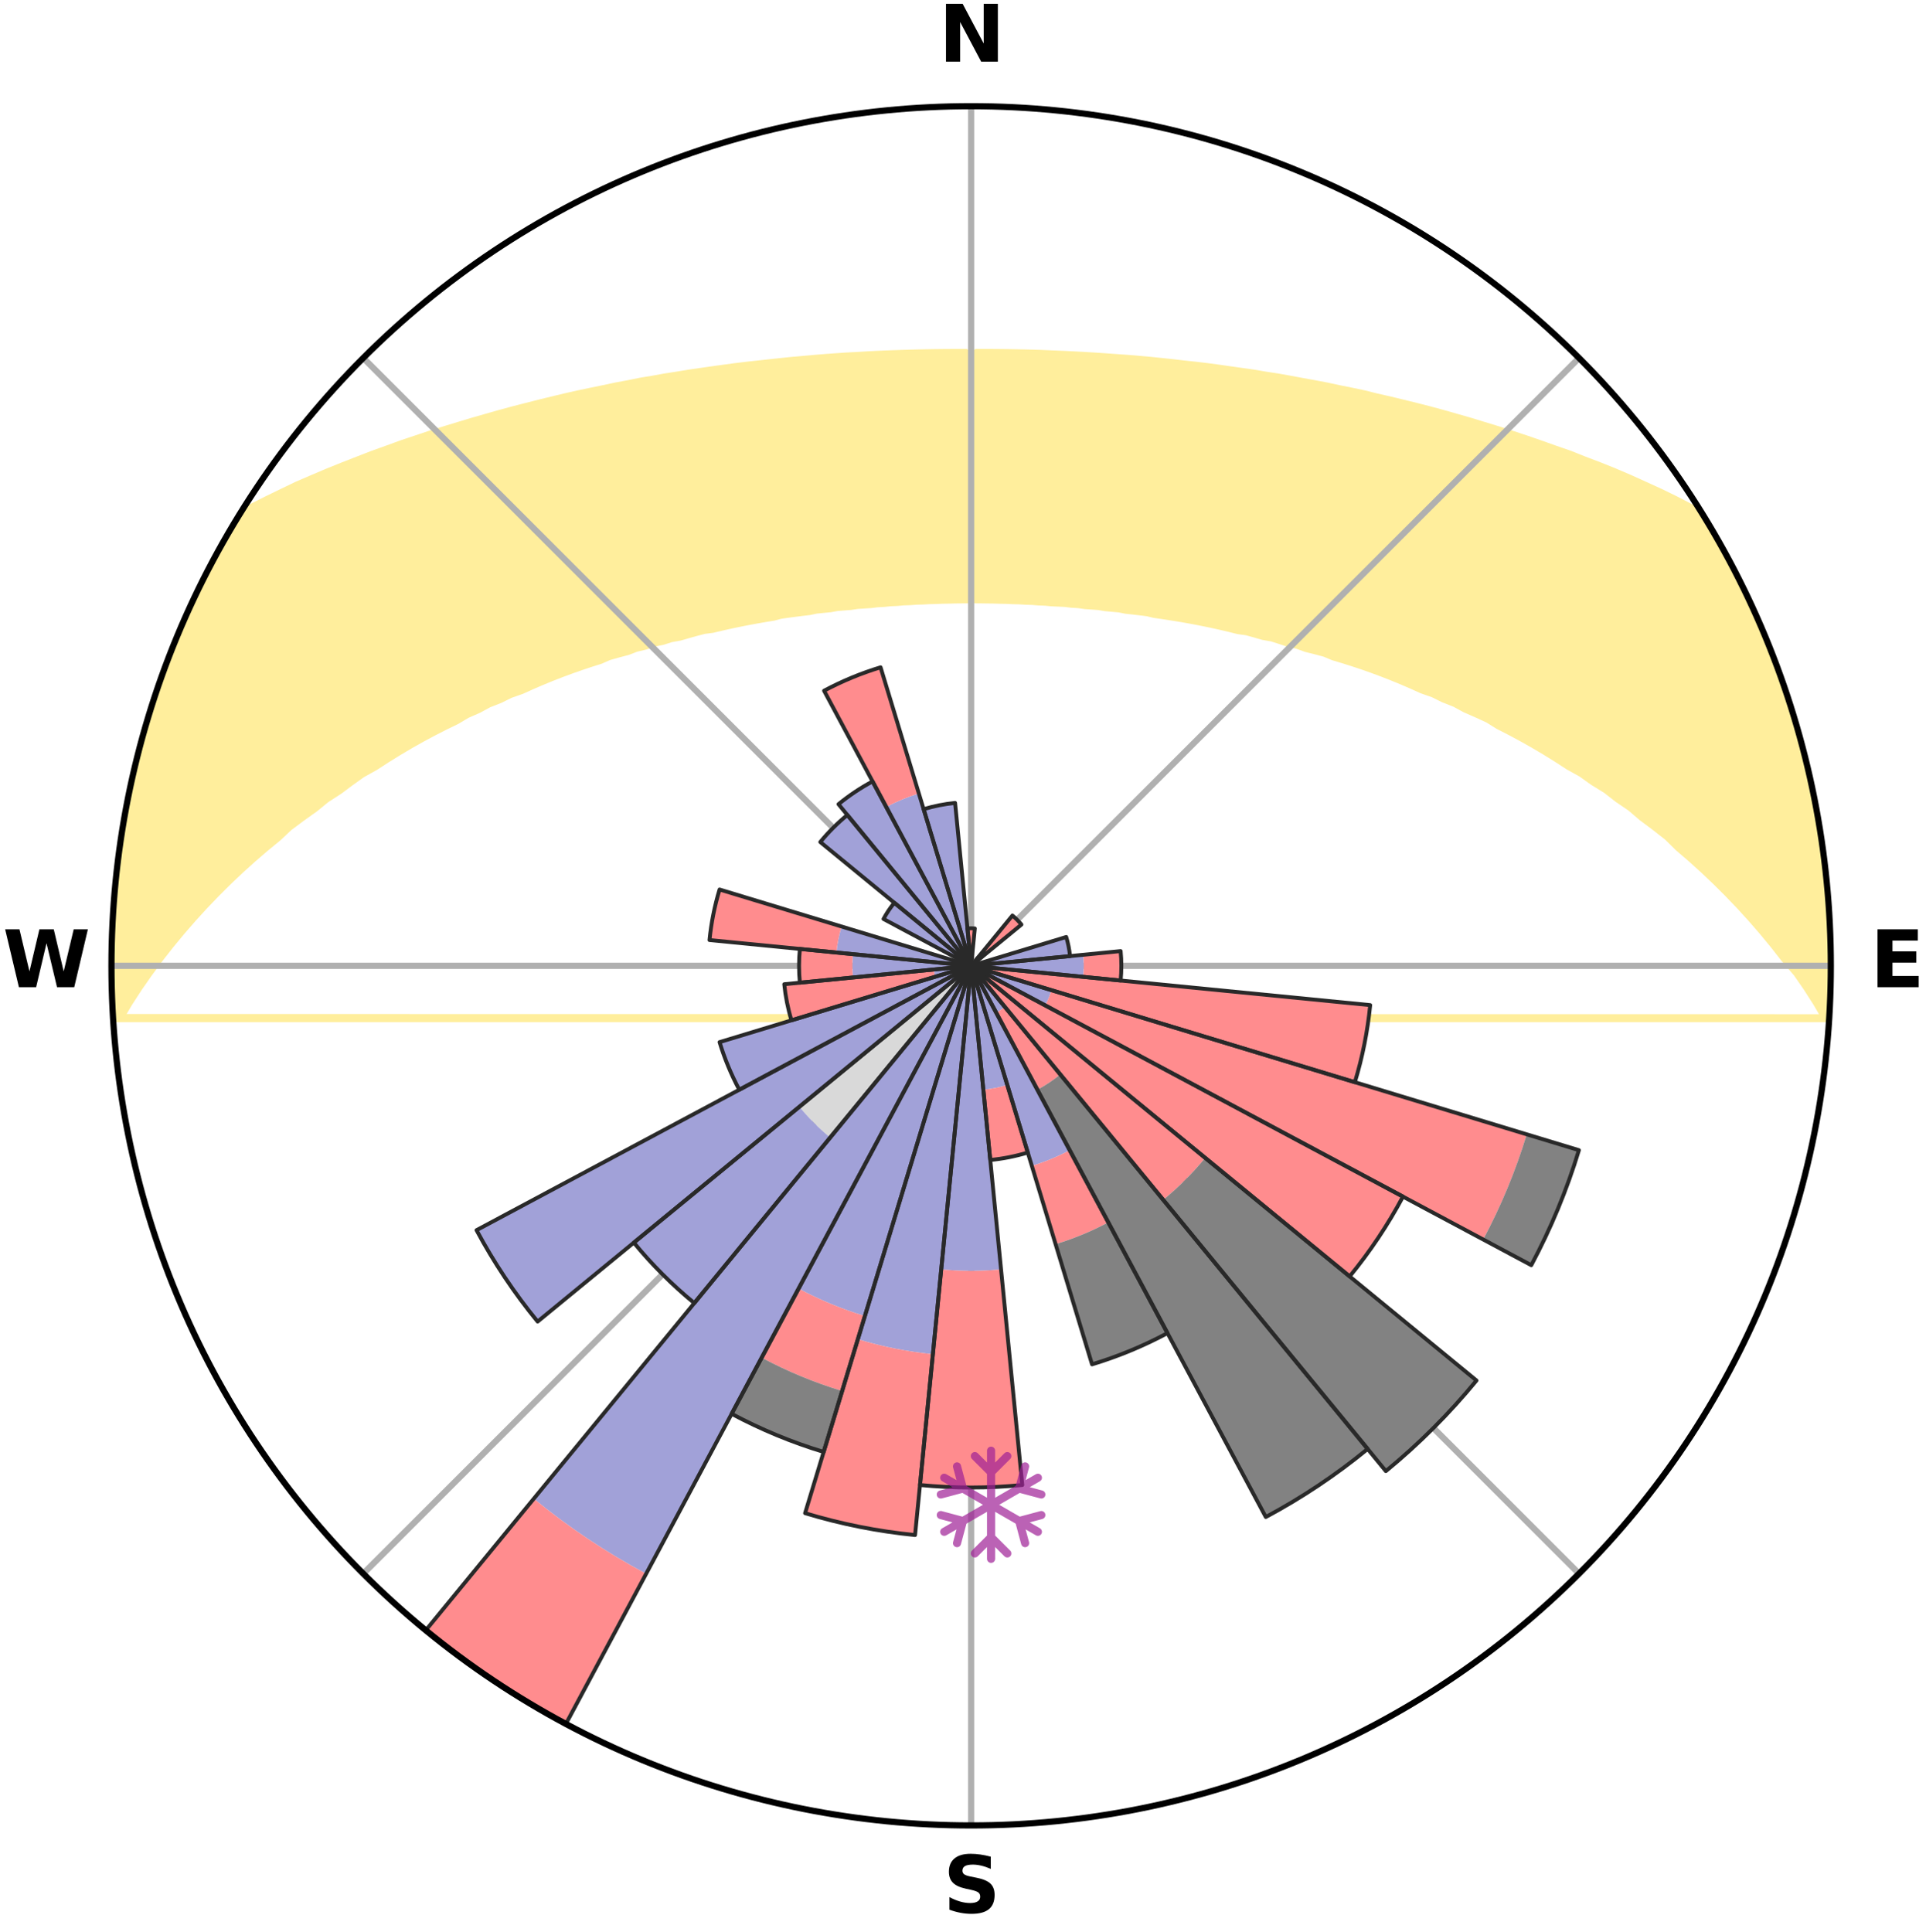 <?xml version="1.0" encoding="utf-8" standalone="no"?>
<!DOCTYPE svg PUBLIC "-//W3C//DTD SVG 1.1//EN"
  "http://www.w3.org/Graphics/SVG/1.1/DTD/svg11.dtd">
<svg xmlns:xlink="http://www.w3.org/1999/xlink" width="248.41pt" height="249.158pt" viewBox="0 0 248.41 249.158" xmlns="http://www.w3.org/2000/svg" version="1.1">
 <title>Ski Rose for Estación Esquí Antillanca</title>
 <defs>
  <style type="text/css">*{stroke-linejoin: round; stroke-linecap: butt}</style>
 </defs>
 <g id="figure_1">
  <g id="patch_1">
   <path d="M 0 249.158 
L 248.41 249.158 
L 248.41 0 
L 0 0 
z
" style="fill: #ffffff"/>
  </g>
  <g id="axes_1">
   <g id="patch_2">
    <path d="M 236.135 124.579 
C 236.135 110.018 233.267 95.599 227.695 82.147 
C 222.122 68.695 213.955 56.471 203.659 46.175 
C 193.363 35.879 181.139 27.711 167.687 22.139 
C 154.235 16.567 139.815 13.699 125.255 13.699 
C 110.694 13.699 96.275 16.567 82.823 22.139 
C 69.371 27.711 57.147 35.879 46.851 46.175 
C 36.555 56.471 28.387 68.695 22.815 82.147 
C 17.243 95.599 14.375 110.018 14.375 124.579 
C 14.375 139.14 17.243 153.559 22.815 167.011 
C 28.387 180.463 36.555 192.687 46.851 202.983 
C 57.147 213.279 69.371 221.447 82.823 227.019 
C 96.275 232.591 110.694 235.459 125.255 235.459 
C 139.815 235.459 154.235 232.591 167.687 227.019 
C 181.139 221.447 193.363 213.279 203.659 202.983 
C 213.955 192.687 222.122 180.463 227.695 167.011 
C 233.267 153.559 236.135 139.14 236.135 124.579 
M 125.255 124.579 
C 125.255 124.579 125.255 124.579 125.255 124.579 
C 125.255 124.579 125.255 124.579 125.255 124.579 
C 125.255 124.579 125.255 124.579 125.255 124.579 
C 125.255 124.579 125.255 124.579 125.255 124.579 
C 125.255 124.579 125.255 124.579 125.255 124.579 
C 125.255 124.579 125.255 124.579 125.255 124.579 
C 125.255 124.579 125.255 124.579 125.255 124.579 
C 125.255 124.579 125.255 124.579 125.255 124.579 
C 125.255 124.579 125.255 124.579 125.255 124.579 
C 125.255 124.579 125.255 124.579 125.255 124.579 
C 125.255 124.579 125.255 124.579 125.255 124.579 
C 125.255 124.579 125.255 124.579 125.255 124.579 
C 125.255 124.579 125.255 124.579 125.255 124.579 
C 125.255 124.579 125.255 124.579 125.255 124.579 
C 125.255 124.579 125.255 124.579 125.255 124.579 
C 125.255 124.579 125.255 124.579 125.255 124.579 
z
" style="fill: #ffffff"/>
   </g>
   <g id="PolyCollection_1">
    <defs>
     <path id="m6c0c25c554" d="M 125.945 -203.649 
L 125.667 -171.834 
L 126.492 -171.829 
L 127.317 -171.815 
L 128.143 -171.806 
L 128.97 -171.779 
L 129.798 -171.765 
L 130.626 -171.725 
L 131.459 -171.706 
L 132.29 -171.653 
L 133.128 -171.628 
L 133.962 -171.561 
L 134.807 -171.53 
L 135.646 -171.449 
L 136.498 -171.41 
L 137.356 -171.369 
L 138.202 -171.266 
L 139.069 -171.216 
L 139.922 -171.096 
L 140.799 -171.035 
L 141.683 -170.97 
L 142.545 -170.824 
L 143.441 -170.746 
L 144.343 -170.663 
L 145.217 -170.488 
L 146.131 -170.389 
L 147.054 -170.282 
L 147.985 -170.168 
L 148.874 -169.951 
L 149.817 -169.817 
L 150.768 -169.674 
L 151.727 -169.52 
L 152.695 -169.357 
L 153.67 -169.182 
L 154.653 -168.995 
L 155.644 -168.796 
L 156.643 -168.583 
L 157.649 -168.357 
L 158.663 -168.117 
L 159.684 -167.862 
L 160.805 -167.705 
L 161.843 -167.419 
L 162.888 -167.115 
L 164.044 -166.91 
L 165.105 -166.572 
L 166.17 -166.215 
L 167.359 -165.954 
L 168.438 -165.558 
L 169.647 -165.257 
L 170.867 -164.933 
L 171.964 -164.473 
L 173.202 -164.104 
L 174.45 -163.71 
L 175.706 -163.292 
L 176.972 -162.847 
L 178.244 -162.376 
L 179.524 -161.877 
L 180.809 -161.35 
L 182.1 -160.794 
L 183.395 -160.208 
L 184.867 -159.693 
L 186.172 -159.044 
L 187.658 -158.461 
L 188.968 -157.746 
L 190.464 -157.091 
L 191.966 -156.399 
L 193.278 -155.579 
L 194.783 -154.811 
L 196.289 -154.002 
L 197.795 -153.153 
L 199.3 -152.263 
L 200.802 -151.332 
L 202.3 -150.358 
L 204.004 -149.409 
L 205.492 -148.346 
L 207.188 -147.301 
L 208.66 -146.149 
L 210.341 -145.006 
L 211.791 -143.764 
L 213.45 -142.523 
L 215.097 -141.23 
L 216.502 -139.849 
L 218.117 -138.457 
L 219.713 -137.015 
L 221.289 -135.521 
L 222.842 -133.976 
L 224.372 -132.38 
L 225.874 -130.733 
L 227.347 -129.037 
L 228.788 -127.29 
L 230.192 -125.495 
L 231.78 -123.649 
L 233.087 -121.755 
L 234.328 -119.817 
L 235.477 -117.838 
L 15.454 -117.863 
L 16.623 -119.836 
L 17.874 -121.767 
L 19.187 -123.653 
L 20.548 -125.493 
L 21.951 -127.284 
L 23.39 -129.027 
L 24.861 -130.719 
L 26.362 -132.362 
L 27.889 -133.954 
L 29.44 -135.496 
L 31.013 -136.986 
L 32.606 -138.425 
L 34.218 -139.813 
L 35.845 -141.15 
L 37.264 -142.481 
L 38.92 -143.719 
L 40.587 -144.906 
L 42.045 -146.099 
L 43.73 -147.188 
L 45.207 -148.29 
L 46.692 -149.35 
L 48.393 -150.297 
L 49.888 -151.268 
L 51.387 -152.197 
L 52.888 -153.085 
L 54.391 -153.932 
L 55.894 -154.738 
L 57.395 -155.504 
L 58.894 -156.232 
L 60.203 -157.013 
L 61.696 -157.666 
L 63.003 -158.379 
L 64.485 -158.961 
L 65.787 -159.608 
L 67.254 -160.122 
L 68.546 -160.706 
L 69.834 -161.262 
L 71.116 -161.788 
L 72.392 -162.286 
L 73.661 -162.756 
L 74.923 -163.2 
L 76.176 -163.618 
L 77.42 -164.011 
L 78.52 -164.494 
L 79.748 -164.84 
L 80.965 -165.163 
L 82.049 -165.58 
L 83.246 -165.861 
L 84.317 -166.238 
L 85.493 -166.479 
L 86.55 -166.818 
L 87.703 -167.024 
L 88.745 -167.327 
L 89.78 -167.614 
L 90.808 -167.885 
L 91.915 -168.028 
L 92.926 -168.27 
L 93.929 -168.497 
L 94.924 -168.71 
L 95.912 -168.911 
L 96.893 -169.099 
L 97.865 -169.275 
L 98.829 -169.441 
L 99.786 -169.596 
L 100.682 -169.837 
L 101.626 -169.971 
L 102.561 -170.095 
L 103.489 -170.212 
L 104.409 -170.32 
L 105.285 -170.506 
L 106.193 -170.598 
L 107.093 -170.685 
L 107.958 -170.841 
L 108.847 -170.913 
L 109.729 -170.981 
L 110.584 -171.11 
L 111.455 -171.167 
L 112.32 -171.22 
L 113.165 -171.325 
L 114.021 -171.37 
L 114.862 -171.459 
L 115.71 -171.495 
L 116.546 -171.57 
L 117.386 -171.599 
L 118.219 -171.66 
L 119.053 -171.683 
L 119.883 -171.73 
L 120.713 -171.748 
L 121.54 -171.782 
L 122.367 -171.795 
L 123.192 -171.817 
L 124.018 -171.826 
L 124.842 -171.835 
L 124.565 -203.649 
L 124.565 -203.649 
L 123.184 -203.647 
L 121.803 -203.638 
L 120.42 -203.622 
L 119.036 -203.597 
L 117.649 -203.565 
L 116.26 -203.524 
L 114.868 -203.476 
L 113.472 -203.418 
L 112.073 -203.352 
L 110.671 -203.265 
L 109.261 -203.193 
L 107.848 -203.098 
L 106.429 -202.994 
L 105.005 -202.879 
L 103.575 -202.753 
L 102.137 -202.624 
L 100.694 -202.476 
L 99.244 -202.318 
L 97.783 -202.158 
L 96.309 -201.999 
L 94.829 -201.819 
L 93.344 -201.618 
L 91.847 -201.411 
L 90.338 -201.196 
L 88.816 -200.974 
L 87.291 -200.722 
L 85.742 -200.483 
L 84.196 -200.199 
L 82.617 -199.941 
L 81.051 -199.622 
L 79.45 -199.326 
L 77.853 -198.985 
L 76.227 -198.651 
L 74.583 -198.307 
L 72.931 -197.934 
L 71.271 -197.533 
L 69.588 -197.125 
L 67.893 -196.693 
L 66.173 -196.251 
L 64.442 -195.782 
L 62.699 -195.286 
L 60.929 -194.778 
L 59.149 -194.24 
L 57.342 -193.688 
L 55.506 -193.121 
L 53.676 -192.505 
L 51.808 -191.88 
L 49.951 -191.202 
L 48.047 -190.521 
L 46.154 -189.784 
L 44.227 -189.032 
L 42.28 -188.248 
L 40.333 -187.418 
L 38.352 -186.566 
L 36.415 -185.637 
L 34.451 -184.681 
L 32.474 -183.687 
L 30.72 -182.51 
L 29.722 -180.852 
L 28.757 -179.175 
L 27.833 -177.475 
L 26.935 -175.761 
L 26.033 -174.049 
L 25.249 -172.279 
L 24.389 -170.546 
L 23.578 -168.789 
L 22.954 -166.953 
L 22.209 -165.17 
L 21.503 -163.37 
L 20.825 -161.56 
L 20.184 -159.735 
L 19.575 -157.9 
L 18.992 -156.055 
L 18.448 -154.199 
L 17.935 -152.334 
L 17.455 -150.46 
L 17.008 -148.577 
L 16.779 -146.649 
L 16.398 -144.754 
L 16.051 -142.854 
L 15.736 -140.947 
L 15.455 -139.035 
L 15.207 -137.117 
L 14.993 -135.196 
L 14.813 -133.271 
L 14.667 -131.343 
L 14.561 -129.412 
L 14.484 -127.48 
L 14.444 -125.546 
L 14.439 -123.612 
L 14.471 -121.678 
L 14.538 -119.745 
L 14.642 -117.814 
L 235.878 -117.813 
L 235.915 -119.748 
L 236.056 -121.678 
L 236.104 -123.612 
L 236.043 -125.546 
L 236.086 -127.481 
L 235.896 -129.41 
L 235.871 -131.345 
L 235.746 -133.275 
L 235.513 -135.196 
L 235.378 -137.126 
L 235.135 -139.045 
L 234.796 -140.95 
L 234.544 -142.868 
L 234.252 -144.781 
L 233.839 -146.671 
L 233.461 -148.568 
L 233.041 -150.456 
L 232.579 -152.335 
L 232.073 -154.202 
L 231.525 -156.058 
L 230.932 -157.899 
L 230.362 -159.747 
L 229.729 -161.575 
L 229.033 -163.38 
L 228.414 -165.215 
L 227.598 -166.971 
L 226.886 -168.769 
L 226.106 -170.539 
L 225.278 -172.288 
L 224.454 -174.038 
L 223.603 -175.776 
L 222.695 -177.485 
L 221.754 -179.176 
L 220.787 -180.852 
L 219.784 -182.507 
L 218.013 -183.672 
L 216.066 -184.686 
L 214.102 -185.642 
L 212.125 -186.543 
L 210.185 -187.424 
L 208.241 -188.256 
L 206.295 -189.041 
L 204.35 -189.78 
L 202.473 -190.529 
L 200.549 -191.194 
L 198.679 -191.86 
L 196.829 -192.5 
L 194.989 -193.107 
L 193.174 -193.694 
L 191.366 -194.245 
L 189.591 -194.79 
L 187.82 -195.296 
L 186.076 -195.792 
L 184.345 -196.261 
L 182.625 -196.703 
L 180.917 -197.12 
L 179.235 -197.529 
L 177.56 -197.908 
L 175.932 -198.315 
L 174.289 -198.661 
L 172.659 -198.988 
L 171.065 -199.334 
L 169.465 -199.634 
L 167.881 -199.921 
L 166.319 -200.211 
L 164.771 -200.49 
L 163.219 -200.724 
L 161.698 -200.983 
L 160.173 -201.2 
L 158.663 -201.412 
L 157.169 -201.627 
L 155.683 -201.825 
L 154.202 -202.002 
L 152.727 -202.158 
L 151.269 -202.328 
L 149.818 -202.483 
L 148.375 -202.632 
L 146.936 -202.757 
L 145.506 -202.883 
L 144.077 -202.98 
L 142.659 -203.085 
L 141.246 -203.18 
L 139.838 -203.265 
L 138.435 -203.341 
L 137.036 -203.407 
L 135.64 -203.465 
L 134.25 -203.526 
L 132.86 -203.567 
L 131.474 -203.599 
L 130.089 -203.623 
L 128.707 -203.639 
L 127.325 -203.648 
L 125.945 -203.649 
z
" style="stroke: #ffee9c"/>
    </defs>
    <g clip-path="url(#p64a884fdbd)">
     <use xlink:href="#m6c0c25c554" x="0" y="249.158" style="fill: #ffee9c; stroke: #ffee9c"/>
    </g>
   </g>
   <g id="matplotlib.axis_1">
    <g id="xtick_1">
     <g id="line2d_1">
      <path d="M 125.255 124.579 
L 125.255 13.699 
" clip-path="url(#p64a884fdbd)" style="fill: none; stroke: #b0b0b0; stroke-width: 0.8; stroke-linecap: square"/>
     </g>
     <g id="text_1">
      <!-- N -->
      <g transform="translate(121.07 7.958) scale(0.1 -0.1)">
       <defs>
        <path id="DejaVuSans-Bold-4e" d="M 588 4666 
L 1931 4666 
L 3628 1466 
L 3628 4666 
L 4769 4666 
L 4769 0 
L 3425 0 
L 1728 3200 
L 1728 0 
L 588 0 
L 588 4666 
z
" transform="scale(0.016)"/>
       </defs>
       <use xlink:href="#DejaVuSans-Bold-4e"/>
      </g>
     </g>
    </g>
    <g id="xtick_2">
     <g id="line2d_2">
      <path d="M 125.255 124.579 
L 203.659 46.175 
" clip-path="url(#p64a884fdbd)" style="fill: none; stroke: #b0b0b0; stroke-width: 0.8; stroke-linecap: square"/>
     </g>
    </g>
    <g id="xtick_3">
     <g id="line2d_3">
      <path d="M 125.255 124.579 
L 236.135 124.579 
" clip-path="url(#p64a884fdbd)" style="fill: none; stroke: #b0b0b0; stroke-width: 0.8; stroke-linecap: square"/>
     </g>
     <g id="text_2">
      <!-- E -->
      <g transform="translate(241.219 127.338) scale(0.1 -0.1)">
       <defs>
        <path id="DejaVuSans-Bold-45" d="M 588 4666 
L 3834 4666 
L 3834 3756 
L 1791 3756 
L 1791 2888 
L 3713 2888 
L 3713 1978 
L 1791 1978 
L 1791 909 
L 3903 909 
L 3903 0 
L 588 0 
L 588 4666 
z
" transform="scale(0.016)"/>
       </defs>
       <use xlink:href="#DejaVuSans-Bold-45"/>
      </g>
     </g>
    </g>
    <g id="xtick_4">
     <g id="line2d_4">
      <path d="M 125.255 124.579 
L 203.659 202.983 
" clip-path="url(#p64a884fdbd)" style="fill: none; stroke: #b0b0b0; stroke-width: 0.8; stroke-linecap: square"/>
     </g>
    </g>
    <g id="xtick_5">
     <g id="line2d_5">
      <path d="M 125.255 124.579 
L 125.255 235.459 
" clip-path="url(#p64a884fdbd)" style="fill: none; stroke: #b0b0b0; stroke-width: 0.8; stroke-linecap: square"/>
     </g>
     <g id="text_3">
      <!-- S -->
      <g transform="translate(121.654 246.718) scale(0.1 -0.1)">
       <defs>
        <path id="DejaVuSans-Bold-53" d="M 3834 4519 
L 3834 3531 
Q 3450 3703 3084 3790 
Q 2719 3878 2394 3878 
Q 1963 3878 1756 3759 
Q 1550 3641 1550 3391 
Q 1550 3203 1689 3098 
Q 1828 2994 2194 2919 
L 2706 2816 
Q 3484 2659 3812 2340 
Q 4141 2022 4141 1434 
Q 4141 663 3683 286 
Q 3225 -91 2284 -91 
Q 1841 -91 1394 -6 
Q 947 78 500 244 
L 500 1259 
Q 947 1022 1364 901 
Q 1781 781 2169 781 
Q 2563 781 2772 912 
Q 2981 1044 2981 1288 
Q 2981 1506 2839 1625 
Q 2697 1744 2272 1838 
L 1806 1941 
Q 1106 2091 782 2419 
Q 459 2747 459 3303 
Q 459 4000 909 4375 
Q 1359 4750 2203 4750 
Q 2588 4750 2994 4692 
Q 3400 4634 3834 4519 
z
" transform="scale(0.016)"/>
       </defs>
       <use xlink:href="#DejaVuSans-Bold-53"/>
      </g>
     </g>
    </g>
    <g id="xtick_6">
     <g id="line2d_6">
      <path d="M 125.255 124.579 
L 46.851 202.983 
" clip-path="url(#p64a884fdbd)" style="fill: none; stroke: #b0b0b0; stroke-width: 0.8; stroke-linecap: square"/>
     </g>
    </g>
    <g id="xtick_7">
     <g id="line2d_7">
      <path d="M 125.255 124.579 
L 14.375 124.579 
" clip-path="url(#p64a884fdbd)" style="fill: none; stroke: #b0b0b0; stroke-width: 0.8; stroke-linecap: square"/>
     </g>
     <g id="text_4">
      <!-- W -->
      <g transform="translate(0.36 127.338) scale(0.1 -0.1)">
       <defs>
        <path id="DejaVuSans-Bold-57" d="M 191 4666 
L 1344 4666 
L 2150 1275 
L 2950 4666 
L 4109 4666 
L 4909 1275 
L 5716 4666 
L 6859 4666 
L 5759 0 
L 4372 0 
L 3525 3547 
L 2688 0 
L 1300 0 
L 191 4666 
z
" transform="scale(0.016)"/>
       </defs>
       <use xlink:href="#DejaVuSans-Bold-57"/>
      </g>
     </g>
    </g>
    <g id="xtick_8">
     <g id="line2d_8">
      <path d="M 125.255 124.579 
L 46.851 46.175 
" clip-path="url(#p64a884fdbd)" style="fill: none; stroke: #b0b0b0; stroke-width: 0.8; stroke-linecap: square"/>
     </g>
    </g>
   </g>
   <g id="matplotlib.axis_2"/>
   <g id="patch_3">
    <path d="M 125.255 124.579 
C 125.255 124.579 125.255 124.579 125.255 124.579 
C 125.255 124.579 125.255 124.579 125.255 124.579 
L 125.255 124.579 
C 125.255 124.579 125.255 124.579 125.255 124.579 
C 125.255 124.579 125.255 124.579 125.255 124.579 
z
" clip-path="url(#p64a884fdbd)" style="fill: #d9d9d9"/>
   </g>
   <g id="patch_4">
    <path d="M 125.255 124.579 
C 125.255 124.579 125.255 124.579 125.255 124.579 
C 125.255 124.579 125.255 124.579 125.255 124.579 
L 125.255 124.579 
C 125.255 124.579 125.255 124.579 125.255 124.579 
C 125.255 124.579 125.255 124.579 125.255 124.579 
z
" clip-path="url(#p64a884fdbd)" style="fill: #d9d9d9"/>
   </g>
   <g id="patch_5">
    <path d="M 125.255 124.579 
C 125.255 124.579 125.255 124.579 125.255 124.579 
C 125.255 124.579 125.255 124.579 125.255 124.579 
L 125.255 124.579 
C 125.255 124.579 125.255 124.579 125.255 124.579 
C 125.255 124.579 125.255 124.579 125.255 124.579 
z
" clip-path="url(#p64a884fdbd)" style="fill: #d9d9d9"/>
   </g>
   <g id="patch_6">
    <path d="M 125.255 124.579 
C 125.255 124.579 125.255 124.579 125.255 124.579 
C 125.255 124.579 125.255 124.579 125.255 124.579 
L 125.255 124.579 
C 125.255 124.579 125.255 124.579 125.255 124.579 
C 125.255 124.579 125.255 124.579 125.255 124.579 
z
" clip-path="url(#p64a884fdbd)" style="fill: #d9d9d9"/>
   </g>
   <g id="patch_7">
    <path d="M 125.255 124.579 
C 125.255 124.579 125.255 124.579 125.255 124.579 
C 125.255 124.579 125.255 124.579 125.255 124.579 
L 125.255 124.579 
C 125.255 124.579 125.255 124.579 125.255 124.579 
C 125.255 124.579 125.255 124.579 125.255 124.579 
z
" clip-path="url(#p64a884fdbd)" style="fill: #d9d9d9"/>
   </g>
   <g id="patch_8">
    <path d="M 125.255 124.579 
C 125.255 124.579 125.255 124.579 125.255 124.579 
C 125.255 124.579 125.255 124.579 125.255 124.579 
L 125.255 124.579 
C 125.255 124.579 125.255 124.579 125.255 124.579 
C 125.255 124.579 125.255 124.579 125.255 124.579 
z
" clip-path="url(#p64a884fdbd)" style="fill: #d9d9d9"/>
   </g>
   <g id="patch_9">
    <path d="M 125.255 124.579 
C 125.255 124.579 125.255 124.579 125.255 124.579 
C 125.255 124.579 125.255 124.579 125.255 124.579 
L 125.255 124.579 
C 125.255 124.579 125.255 124.579 125.255 124.579 
C 125.255 124.579 125.255 124.579 125.255 124.579 
z
" clip-path="url(#p64a884fdbd)" style="fill: #d9d9d9"/>
   </g>
   <g id="patch_10">
    <path d="M 125.255 124.579 
C 125.255 124.579 125.255 124.579 125.255 124.579 
C 125.255 124.579 125.255 124.579 125.255 124.579 
L 125.255 124.579 
C 125.255 124.579 125.255 124.579 125.255 124.579 
C 125.255 124.579 125.255 124.579 125.255 124.579 
z
" clip-path="url(#p64a884fdbd)" style="fill: #d9d9d9"/>
   </g>
   <g id="patch_11">
    <path d="M 125.255 124.579 
C 125.255 124.579 125.255 124.579 125.255 124.579 
C 125.255 124.579 125.255 124.579 125.255 124.579 
L 125.255 124.579 
C 125.255 124.579 125.255 124.579 125.255 124.579 
C 125.255 124.579 125.255 124.579 125.255 124.579 
z
" clip-path="url(#p64a884fdbd)" style="fill: #d9d9d9"/>
   </g>
   <g id="patch_12">
    <path d="M 125.255 124.579 
C 125.255 124.579 125.255 124.579 125.255 124.579 
C 125.255 124.579 125.255 124.579 125.255 124.579 
L 125.255 124.579 
C 125.255 124.579 125.255 124.579 125.255 124.579 
C 125.255 124.579 125.255 124.579 125.255 124.579 
z
" clip-path="url(#p64a884fdbd)" style="fill: #d9d9d9"/>
   </g>
   <g id="patch_13">
    <path d="M 125.255 124.579 
C 125.255 124.579 125.255 124.579 125.255 124.579 
C 125.255 124.579 125.255 124.579 125.255 124.579 
L 125.255 124.579 
C 125.255 124.579 125.255 124.579 125.255 124.579 
C 125.255 124.579 125.255 124.579 125.255 124.579 
z
" clip-path="url(#p64a884fdbd)" style="fill: #d9d9d9"/>
   </g>
   <g id="patch_14">
    <path d="M 125.255 124.579 
C 125.255 124.579 125.255 124.579 125.255 124.579 
C 125.255 124.579 125.255 124.579 125.255 124.579 
L 125.255 124.579 
C 125.255 124.579 125.255 124.579 125.255 124.579 
C 125.255 124.579 125.255 124.579 125.255 124.579 
z
" clip-path="url(#p64a884fdbd)" style="fill: #d9d9d9"/>
   </g>
   <g id="patch_15">
    <path d="M 125.255 124.579 
C 125.255 124.579 125.255 124.579 125.255 124.579 
C 125.255 124.579 125.255 124.579 125.255 124.579 
L 125.255 124.579 
C 125.255 124.579 125.255 124.579 125.255 124.579 
C 125.255 124.579 125.255 124.579 125.255 124.579 
z
" clip-path="url(#p64a884fdbd)" style="fill: #d9d9d9"/>
   </g>
   <g id="patch_16">
    <path d="M 125.255 124.579 
C 125.255 124.579 125.255 124.579 125.255 124.579 
C 125.255 124.579 125.255 124.579 125.255 124.579 
L 125.255 124.579 
C 125.255 124.579 125.255 124.579 125.255 124.579 
C 125.255 124.579 125.255 124.579 125.255 124.579 
z
" clip-path="url(#p64a884fdbd)" style="fill: #d9d9d9"/>
   </g>
   <g id="patch_17">
    <path d="M 125.255 124.579 
C 125.255 124.579 125.255 124.579 125.255 124.579 
C 125.255 124.579 125.255 124.579 125.255 124.579 
L 125.255 124.579 
C 125.255 124.579 125.255 124.579 125.255 124.579 
C 125.255 124.579 125.255 124.579 125.255 124.579 
z
" clip-path="url(#p64a884fdbd)" style="fill: #d9d9d9"/>
   </g>
   <g id="patch_18">
    <path d="M 125.255 124.579 
C 125.255 124.579 125.255 124.579 125.255 124.579 
C 125.255 124.579 125.255 124.579 125.255 124.579 
L 125.255 124.579 
C 125.255 124.579 125.255 124.579 125.255 124.579 
C 125.255 124.579 125.255 124.579 125.255 124.579 
z
" clip-path="url(#p64a884fdbd)" style="fill: #d9d9d9"/>
   </g>
   <g id="patch_19">
    <path d="M 125.255 124.579 
C 125.255 124.579 125.255 124.579 125.255 124.579 
C 125.255 124.579 125.255 124.579 125.255 124.579 
L 125.255 124.579 
C 125.255 124.579 125.255 124.579 125.255 124.579 
C 125.255 124.579 125.255 124.579 125.255 124.579 
z
" clip-path="url(#p64a884fdbd)" style="fill: #d9d9d9"/>
   </g>
   <g id="patch_20">
    <path d="M 125.255 124.579 
C 125.255 124.579 125.255 124.579 125.255 124.579 
C 125.255 124.579 125.255 124.579 125.255 124.579 
L 125.255 124.579 
C 125.255 124.579 125.255 124.579 125.255 124.579 
C 125.255 124.579 125.255 124.579 125.255 124.579 
z
" clip-path="url(#p64a884fdbd)" style="fill: #d9d9d9"/>
   </g>
   <g id="patch_21">
    <path d="M 125.255 124.579 
C 125.255 124.579 125.255 124.579 125.255 124.579 
C 125.255 124.579 125.255 124.579 125.255 124.579 
L 125.255 124.579 
C 125.255 124.579 125.255 124.579 125.255 124.579 
C 125.255 124.579 125.255 124.579 125.255 124.579 
z
" clip-path="url(#p64a884fdbd)" style="fill: #d9d9d9"/>
   </g>
   <g id="patch_22">
    <path d="M 125.255 124.579 
C 125.255 124.579 125.255 124.579 125.255 124.579 
C 125.255 124.579 125.255 124.579 125.255 124.579 
L 125.255 124.579 
C 125.255 124.579 125.255 124.579 125.255 124.579 
C 125.255 124.579 125.255 124.579 125.255 124.579 
z
" clip-path="url(#p64a884fdbd)" style="fill: #d9d9d9"/>
   </g>
   <g id="patch_23">
    <path d="M 125.255 124.579 
C 125.255 124.579 125.255 124.579 125.255 124.579 
C 125.255 124.579 125.255 124.579 125.255 124.579 
L 103.103 142.758 
C 103.698 143.484 104.328 144.179 104.992 144.842 
C 105.655 145.505 106.35 146.136 107.075 146.731 
z
" clip-path="url(#p64a884fdbd)" style="fill: #d9d9d9"/>
   </g>
   <g id="patch_24">
    <path d="M 125.255 124.579 
C 125.255 124.579 125.255 124.579 125.255 124.579 
C 125.255 124.579 125.255 124.579 125.255 124.579 
L 125.255 124.579 
C 125.255 124.579 125.255 124.579 125.255 124.579 
C 125.255 124.579 125.255 124.579 125.255 124.579 
z
" clip-path="url(#p64a884fdbd)" style="fill: #d9d9d9"/>
   </g>
   <g id="patch_25">
    <path d="M 125.255 124.579 
C 125.255 124.579 125.255 124.579 125.255 124.579 
C 125.255 124.579 125.255 124.579 125.255 124.579 
L 125.255 124.579 
C 125.255 124.579 125.255 124.579 125.255 124.579 
C 125.255 124.579 125.255 124.579 125.255 124.579 
z
" clip-path="url(#p64a884fdbd)" style="fill: #d9d9d9"/>
   </g>
   <g id="patch_26">
    <path d="M 125.255 124.579 
C 125.255 124.579 125.255 124.579 125.255 124.579 
C 125.255 124.579 125.255 124.579 125.255 124.579 
L 125.255 124.579 
C 125.255 124.579 125.255 124.579 125.255 124.579 
C 125.255 124.579 125.255 124.579 125.255 124.579 
z
" clip-path="url(#p64a884fdbd)" style="fill: #d9d9d9"/>
   </g>
   <g id="patch_27">
    <path d="M 125.255 124.579 
C 125.255 124.579 125.255 124.579 125.255 124.579 
C 125.255 124.579 125.255 124.579 125.255 124.579 
L 125.255 124.579 
C 125.255 124.579 125.255 124.579 125.255 124.579 
C 125.255 124.579 125.255 124.579 125.255 124.579 
z
" clip-path="url(#p64a884fdbd)" style="fill: #d9d9d9"/>
   </g>
   <g id="patch_28">
    <path d="M 125.255 124.579 
C 125.255 124.579 125.255 124.579 125.255 124.579 
C 125.255 124.579 125.255 124.579 125.255 124.579 
L 125.255 124.579 
C 125.255 124.579 125.255 124.579 125.255 124.579 
C 125.255 124.579 125.255 124.579 125.255 124.579 
z
" clip-path="url(#p64a884fdbd)" style="fill: #d9d9d9"/>
   </g>
   <g id="patch_29">
    <path d="M 125.255 124.579 
C 125.255 124.579 125.255 124.579 125.255 124.579 
C 125.255 124.579 125.255 124.579 125.255 124.579 
L 125.255 124.579 
C 125.255 124.579 125.255 124.579 125.255 124.579 
C 125.255 124.579 125.255 124.579 125.255 124.579 
z
" clip-path="url(#p64a884fdbd)" style="fill: #d9d9d9"/>
   </g>
   <g id="patch_30">
    <path d="M 125.255 124.579 
C 125.255 124.579 125.255 124.579 125.255 124.579 
C 125.255 124.579 125.255 124.579 125.255 124.579 
L 125.255 124.579 
C 125.255 124.579 125.255 124.579 125.255 124.579 
C 125.255 124.579 125.255 124.579 125.255 124.579 
z
" clip-path="url(#p64a884fdbd)" style="fill: #d9d9d9"/>
   </g>
   <g id="patch_31">
    <path d="M 125.255 124.579 
C 125.255 124.579 125.255 124.579 125.255 124.579 
C 125.255 124.579 125.255 124.579 125.255 124.579 
L 125.255 124.579 
C 125.255 124.579 125.255 124.579 125.255 124.579 
C 125.255 124.579 125.255 124.579 125.255 124.579 
z
" clip-path="url(#p64a884fdbd)" style="fill: #d9d9d9"/>
   </g>
   <g id="patch_32">
    <path d="M 125.255 124.579 
C 125.255 124.579 125.255 124.579 125.255 124.579 
C 125.255 124.579 125.255 124.579 125.255 124.579 
L 125.255 124.579 
C 125.255 124.579 125.255 124.579 125.255 124.579 
C 125.255 124.579 125.255 124.579 125.255 124.579 
z
" clip-path="url(#p64a884fdbd)" style="fill: #d9d9d9"/>
   </g>
   <g id="patch_33">
    <path d="M 125.255 124.579 
C 125.255 124.579 125.255 124.579 125.255 124.579 
C 125.255 124.579 125.255 124.579 125.255 124.579 
L 125.255 124.579 
C 125.255 124.579 125.255 124.579 125.255 124.579 
C 125.255 124.579 125.255 124.579 125.255 124.579 
z
" clip-path="url(#p64a884fdbd)" style="fill: #d9d9d9"/>
   </g>
   <g id="patch_34">
    <path d="M 125.255 124.579 
C 125.255 124.579 125.255 124.579 125.255 124.579 
C 125.255 124.579 125.255 124.579 125.255 124.579 
L 125.255 124.579 
C 125.255 124.579 125.255 124.579 125.255 124.579 
C 125.255 124.579 125.255 124.579 125.255 124.579 
z
" clip-path="url(#p64a884fdbd)" style="fill: #d9d9d9"/>
   </g>
   <g id="patch_35">
    <path d="M 125.255 124.579 
C 125.255 124.579 125.255 124.579 125.255 124.579 
C 125.255 124.579 125.255 124.579 125.255 124.579 
L 125.255 124.579 
C 125.255 124.579 125.255 124.579 125.255 124.579 
C 125.255 124.579 125.255 124.579 125.255 124.579 
z
" clip-path="url(#p64a884fdbd)" style="fill: #a1a1d8"/>
   </g>
   <g id="patch_36">
    <path d="M 125.255 124.579 
C 125.255 124.579 125.255 124.579 125.255 124.579 
C 125.255 124.579 125.255 124.579 125.255 124.579 
L 125.255 124.579 
C 125.255 124.579 125.255 124.579 125.255 124.579 
C 125.255 124.579 125.255 124.579 125.255 124.579 
z
" clip-path="url(#p64a884fdbd)" style="fill: #a1a1d8"/>
   </g>
   <g id="patch_37">
    <path d="M 125.255 124.579 
C 125.255 124.579 125.255 124.579 125.255 124.579 
C 125.255 124.579 125.255 124.579 125.255 124.579 
L 125.255 124.579 
C 125.255 124.579 125.255 124.579 125.255 124.579 
C 125.255 124.579 125.255 124.579 125.255 124.579 
z
" clip-path="url(#p64a884fdbd)" style="fill: #a1a1d8"/>
   </g>
   <g id="patch_38">
    <path d="M 125.255 124.579 
C 125.255 124.579 125.255 124.579 125.255 124.579 
C 125.255 124.579 125.255 124.579 125.255 124.579 
L 125.255 124.579 
C 125.255 124.579 125.255 124.579 125.255 124.579 
C 125.255 124.579 125.255 124.579 125.255 124.579 
z
" clip-path="url(#p64a884fdbd)" style="fill: #a1a1d8"/>
   </g>
   <g id="patch_39">
    <path d="M 125.255 124.579 
C 125.255 124.579 125.255 124.579 125.255 124.579 
C 125.255 124.579 125.255 124.579 125.255 124.579 
L 125.255 124.579 
C 125.255 124.579 125.255 124.579 125.255 124.579 
C 125.255 124.579 125.255 124.579 125.255 124.579 
z
" clip-path="url(#p64a884fdbd)" style="fill: #a1a1d8"/>
   </g>
   <g id="patch_40">
    <path d="M 125.255 124.579 
C 125.255 124.579 125.255 124.579 125.255 124.579 
C 125.255 124.579 125.255 124.579 125.255 124.579 
L 125.255 124.579 
C 125.255 124.579 125.255 124.579 125.255 124.579 
C 125.255 124.579 125.255 124.579 125.255 124.579 
z
" clip-path="url(#p64a884fdbd)" style="fill: #a1a1d8"/>
   </g>
   <g id="patch_41">
    <path d="M 125.255 124.579 
C 125.255 124.579 125.255 124.579 125.255 124.579 
C 125.255 124.579 125.255 124.579 125.255 124.579 
L 125.255 124.579 
C 125.255 124.579 125.255 124.579 125.255 124.579 
C 125.255 124.579 125.255 124.579 125.255 124.579 
z
" clip-path="url(#p64a884fdbd)" style="fill: #a1a1d8"/>
   </g>
   <g id="patch_42">
    <path d="M 125.255 124.579 
C 125.255 124.579 125.255 124.579 125.255 124.579 
C 125.255 124.579 125.255 124.579 125.255 124.579 
L 138.009 123.323 
C 137.968 122.905 137.906 122.49 137.824 122.079 
C 137.742 121.667 137.64 121.26 137.519 120.859 
z
" clip-path="url(#p64a884fdbd)" style="fill: #a1a1d8"/>
   </g>
   <g id="patch_43">
    <path d="M 125.255 124.579 
C 125.255 124.579 125.255 124.579 125.255 124.579 
C 125.255 124.579 125.255 124.579 125.255 124.579 
L 139.716 126.003 
C 139.763 125.53 139.786 125.055 139.786 124.579 
C 139.786 124.103 139.763 123.628 139.716 123.155 
z
" clip-path="url(#p64a884fdbd)" style="fill: #a1a1d8"/>
   </g>
   <g id="patch_44">
    <path d="M 125.255 124.579 
C 125.255 124.579 125.255 124.579 125.255 124.579 
C 125.255 124.579 125.255 124.579 125.255 124.579 
L 125.255 124.579 
C 125.255 124.579 125.255 124.579 125.255 124.579 
C 125.255 124.579 125.255 124.579 125.255 124.579 
z
" clip-path="url(#p64a884fdbd)" style="fill: #a1a1d8"/>
   </g>
   <g id="patch_45">
    <path d="M 125.255 124.579 
C 125.255 124.579 125.255 124.579 125.255 124.579 
C 125.255 124.579 125.255 124.579 125.255 124.579 
L 134.807 129.685 
C 134.974 129.372 135.126 129.051 135.261 128.724 
C 135.397 128.396 135.517 128.062 135.62 127.723 
z
" clip-path="url(#p64a884fdbd)" style="fill: #a1a1d8"/>
   </g>
   <g id="patch_46">
    <path d="M 125.255 124.579 
C 125.255 124.579 125.255 124.579 125.255 124.579 
C 125.255 124.579 125.255 124.579 125.255 124.579 
L 125.255 124.579 
C 125.255 124.579 125.255 124.579 125.255 124.579 
C 125.255 124.579 125.255 124.579 125.255 124.579 
z
" clip-path="url(#p64a884fdbd)" style="fill: #a1a1d8"/>
   </g>
   <g id="patch_47">
    <path d="M 125.255 124.579 
C 125.255 124.579 125.255 124.579 125.255 124.579 
C 125.255 124.579 125.255 124.579 125.255 124.579 
L 125.255 124.579 
C 125.255 124.579 125.255 124.579 125.255 124.579 
C 125.255 124.579 125.255 124.579 125.255 124.579 
z
" clip-path="url(#p64a884fdbd)" style="fill: #a1a1d8"/>
   </g>
   <g id="patch_48">
    <path d="M 125.255 124.579 
C 125.255 124.579 125.255 124.579 125.255 124.579 
C 125.255 124.579 125.255 124.579 125.255 124.579 
L 128.484 130.62 
C 128.682 130.515 128.874 130.399 129.061 130.275 
C 129.247 130.15 129.427 130.017 129.601 129.874 
z
" clip-path="url(#p64a884fdbd)" style="fill: #a1a1d8"/>
   </g>
   <g id="patch_49">
    <path d="M 125.255 124.579 
C 125.255 124.579 125.255 124.579 125.255 124.579 
C 125.255 124.579 125.255 124.579 125.255 124.579 
L 133.084 150.387 
C 133.928 150.131 134.76 149.833 135.576 149.495 
C 136.391 149.158 137.19 148.78 137.968 148.364 
z
" clip-path="url(#p64a884fdbd)" style="fill: #a1a1d8"/>
   </g>
   <g id="patch_50">
    <path d="M 125.255 124.579 
C 125.255 124.579 125.255 124.579 125.255 124.579 
C 125.255 124.579 125.255 124.579 125.255 124.579 
L 126.83 140.567 
C 127.353 140.515 127.873 140.438 128.389 140.335 
C 128.905 140.233 129.415 140.105 129.918 139.952 
z
" clip-path="url(#p64a884fdbd)" style="fill: #a1a1d8"/>
   </g>
   <g id="patch_51">
    <path d="M 125.255 124.579 
C 125.255 124.579 125.255 124.579 125.255 124.579 
C 125.255 124.579 125.255 124.579 125.255 124.579 
L 121.398 163.741 
C 122.68 163.867 123.967 163.93 125.255 163.93 
C 126.543 163.93 127.83 163.867 129.112 163.741 
z
" clip-path="url(#p64a884fdbd)" style="fill: #a1a1d8"/>
   </g>
   <g id="patch_52">
    <path d="M 125.255 124.579 
C 125.255 124.579 125.255 124.579 125.255 124.579 
C 125.255 124.579 125.255 124.579 125.255 124.579 
L 110.642 172.75 
C 112.219 173.228 113.818 173.629 115.434 173.95 
C 117.05 174.272 118.681 174.514 120.321 174.675 
z
" clip-path="url(#p64a884fdbd)" style="fill: #a1a1d8"/>
   </g>
   <g id="patch_53">
    <path d="M 125.255 124.579 
C 125.255 124.579 125.255 124.579 125.255 124.579 
C 125.255 124.579 125.255 124.579 125.255 124.579 
L 102.999 166.216 
C 104.362 166.944 105.76 167.606 107.188 168.197 
C 108.615 168.788 110.071 169.309 111.55 169.758 
z
" clip-path="url(#p64a884fdbd)" style="fill: #a1a1d8"/>
   </g>
   <g id="patch_54">
    <path d="M 125.255 124.579 
C 125.255 124.579 125.255 124.579 125.255 124.579 
C 125.255 124.579 125.255 124.579 125.255 124.579 
L 68.844 193.316 
C 71.094 195.162 73.433 196.897 75.853 198.514 
C 78.273 200.131 80.771 201.628 83.338 203 
z
" clip-path="url(#p64a884fdbd)" style="fill: #a1a1d8"/>
   </g>
   <g id="patch_55">
    <path d="M 107.075 146.731 
C 106.35 146.136 105.655 145.505 104.992 144.842 
C 104.328 144.179 103.698 143.484 103.103 142.758 
L 81.75 160.283 
C 82.918 161.707 84.156 163.072 85.459 164.375 
C 86.761 165.678 88.127 166.915 89.551 168.084 
z
" clip-path="url(#p64a884fdbd)" style="fill: #a1a1d8"/>
   </g>
   <g id="patch_56">
    <path d="M 125.255 124.579 
C 125.255 124.579 125.255 124.579 125.255 124.579 
C 125.255 124.579 125.255 124.579 125.255 124.579 
L 61.462 158.677 
C 62.578 160.765 63.796 162.797 65.112 164.765 
C 66.427 166.734 67.838 168.637 69.34 170.467 
z
" clip-path="url(#p64a884fdbd)" style="fill: #a1a1d8"/>
   </g>
   <g id="patch_57">
    <path d="M 125.255 124.579 
C 125.255 124.579 125.255 124.579 125.255 124.579 
C 125.255 124.579 125.255 124.579 125.255 124.579 
L 92.808 134.422 
C 93.13 135.484 93.504 136.529 93.929 137.555 
C 94.354 138.58 94.829 139.584 95.352 140.563 
z
" clip-path="url(#p64a884fdbd)" style="fill: #a1a1d8"/>
   </g>
   <g id="patch_58">
    <path d="M 125.255 124.579 
C 125.255 124.579 125.255 124.579 125.255 124.579 
C 125.255 124.579 125.255 124.579 125.255 124.579 
L 120.434 125.054 
C 120.45 125.212 120.473 125.369 120.504 125.524 
C 120.535 125.68 120.574 125.833 120.62 125.985 
z
" clip-path="url(#p64a884fdbd)" style="fill: #a1a1d8"/>
   </g>
   <g id="patch_59">
    <path d="M 125.255 124.579 
C 125.255 124.579 125.255 124.579 125.255 124.579 
C 125.255 124.579 125.255 124.579 125.255 124.579 
L 110.011 123.078 
C 109.962 123.577 109.937 124.078 109.937 124.579 
C 109.937 125.08 109.962 125.581 110.011 126.08 
z
" clip-path="url(#p64a884fdbd)" style="fill: #a1a1d8"/>
   </g>
   <g id="patch_60">
    <path d="M 125.255 124.579 
C 125.255 124.579 125.255 124.579 125.255 124.579 
C 125.255 124.579 125.255 124.579 125.255 124.579 
L 108.542 119.509 
C 108.376 120.056 108.237 120.611 108.126 121.172 
C 108.014 121.733 107.93 122.298 107.874 122.867 
z
" clip-path="url(#p64a884fdbd)" style="fill: #a1a1d8"/>
   </g>
   <g id="patch_61">
    <path d="M 125.255 124.579 
C 125.255 124.579 125.255 124.579 125.255 124.579 
C 125.255 124.579 125.255 124.579 125.255 124.579 
L 125.255 124.579 
C 125.255 124.579 125.255 124.579 125.255 124.579 
C 125.255 124.579 125.255 124.579 125.255 124.579 
z
" clip-path="url(#p64a884fdbd)" style="fill: #a1a1d8"/>
   </g>
   <g id="patch_62">
    <path d="M 125.255 124.579 
C 125.255 124.579 125.255 124.579 125.255 124.579 
C 125.255 124.579 125.255 124.579 125.255 124.579 
L 115.348 116.449 
C 115.082 116.773 114.832 117.11 114.599 117.459 
C 114.366 117.808 114.15 118.168 113.953 118.538 
z
" clip-path="url(#p64a884fdbd)" style="fill: #a1a1d8"/>
   </g>
   <g id="patch_63">
    <path d="M 125.255 124.579 
C 125.255 124.579 125.255 124.579 125.255 124.579 
C 125.255 124.579 125.255 124.579 125.255 124.579 
L 109.288 105.123 
C 108.651 105.646 108.04 106.199 107.458 106.782 
C 106.875 107.364 106.321 107.975 105.799 108.612 
z
" clip-path="url(#p64a884fdbd)" style="fill: #a1a1d8"/>
   </g>
   <g id="patch_64">
    <path d="M 125.255 124.579 
C 125.255 124.579 125.255 124.579 125.255 124.579 
C 125.255 124.579 125.255 124.579 125.255 124.579 
L 112.542 100.794 
C 111.763 101.21 111.006 101.665 110.272 102.155 
C 109.538 102.645 108.828 103.172 108.146 103.732 
z
" clip-path="url(#p64a884fdbd)" style="fill: #a1a1d8"/>
   </g>
   <g id="patch_65">
    <path d="M 125.255 124.579 
C 125.255 124.579 125.255 124.579 125.255 124.579 
C 125.255 124.579 125.255 124.579 125.255 124.579 
L 118.511 102.349 
C 117.784 102.57 117.068 102.826 116.365 103.117 
C 115.663 103.408 114.975 103.733 114.304 104.092 
z
" clip-path="url(#p64a884fdbd)" style="fill: #a1a1d8"/>
   </g>
   <g id="patch_66">
    <path d="M 125.255 124.579 
C 125.255 124.579 125.255 124.579 125.255 124.579 
C 125.255 124.579 125.255 124.579 125.255 124.579 
L 123.185 103.567 
C 122.498 103.635 121.814 103.736 121.136 103.871 
C 120.458 104.006 119.787 104.174 119.126 104.375 
z
" clip-path="url(#p64a884fdbd)" style="fill: #a1a1d8"/>
   </g>
   <g id="patch_67">
    <path d="M 125.255 124.579 
C 125.255 124.579 125.255 124.579 125.255 124.579 
C 125.255 124.579 125.255 124.579 125.255 124.579 
L 125.73 119.759 
C 125.572 119.743 125.413 119.735 125.255 119.735 
C 125.096 119.735 124.938 119.743 124.78 119.759 
z
" clip-path="url(#p64a884fdbd)" style="fill: #ff8c8e"/>
   </g>
   <g id="patch_68">
    <path d="M 125.255 124.579 
C 125.255 124.579 125.255 124.579 125.255 124.579 
C 125.255 124.579 125.255 124.579 125.255 124.579 
L 125.255 124.579 
C 125.255 124.579 125.255 124.579 125.255 124.579 
C 125.255 124.579 125.255 124.579 125.255 124.579 
z
" clip-path="url(#p64a884fdbd)" style="fill: #ff8c8e"/>
   </g>
   <g id="patch_69">
    <path d="M 125.255 124.579 
C 125.255 124.579 125.255 124.579 125.255 124.579 
C 125.255 124.579 125.255 124.579 125.255 124.579 
L 125.255 124.579 
C 125.255 124.579 125.255 124.579 125.255 124.579 
C 125.255 124.579 125.255 124.579 125.255 124.579 
z
" clip-path="url(#p64a884fdbd)" style="fill: #ff8c8e"/>
   </g>
   <g id="patch_70">
    <path d="M 125.255 124.579 
C 125.255 124.579 125.255 124.579 125.255 124.579 
C 125.255 124.579 125.255 124.579 125.255 124.579 
L 125.255 124.579 
C 125.255 124.579 125.255 124.579 125.255 124.579 
C 125.255 124.579 125.255 124.579 125.255 124.579 
z
" clip-path="url(#p64a884fdbd)" style="fill: #ff8c8e"/>
   </g>
   <g id="patch_71">
    <path d="M 125.255 124.579 
C 125.255 124.579 125.255 124.579 125.255 124.579 
C 125.255 124.579 125.255 124.579 125.255 124.579 
L 131.74 119.257 
C 131.566 119.044 131.381 118.841 131.187 118.647 
C 130.993 118.452 130.79 118.268 130.577 118.094 
z
" clip-path="url(#p64a884fdbd)" style="fill: #ff8c8e"/>
   </g>
   <g id="patch_72">
    <path d="M 125.255 124.579 
C 125.255 124.579 125.255 124.579 125.255 124.579 
C 125.255 124.579 125.255 124.579 125.255 124.579 
L 125.255 124.579 
C 125.255 124.579 125.255 124.579 125.255 124.579 
C 125.255 124.579 125.255 124.579 125.255 124.579 
z
" clip-path="url(#p64a884fdbd)" style="fill: #ff8c8e"/>
   </g>
   <g id="patch_73">
    <path d="M 125.255 124.579 
C 125.255 124.579 125.255 124.579 125.255 124.579 
C 125.255 124.579 125.255 124.579 125.255 124.579 
L 125.255 124.579 
C 125.255 124.579 125.255 124.579 125.255 124.579 
C 125.255 124.579 125.255 124.579 125.255 124.579 
z
" clip-path="url(#p64a884fdbd)" style="fill: #ff8c8e"/>
   </g>
   <g id="patch_74">
    <path d="M 137.519 120.859 
C 137.64 121.26 137.742 121.667 137.824 122.079 
C 137.906 122.49 137.968 122.905 138.009 123.323 
L 138.009 123.323 
C 137.968 122.905 137.906 122.49 137.824 122.079 
C 137.742 121.667 137.64 121.26 137.519 120.859 
z
" clip-path="url(#p64a884fdbd)" style="fill: #ff8c8e"/>
   </g>
   <g id="patch_75">
    <path d="M 139.716 123.155 
C 139.763 123.628 139.786 124.103 139.786 124.579 
C 139.786 125.055 139.763 125.53 139.716 126.003 
L 144.537 126.478 
C 144.599 125.847 144.63 125.213 144.63 124.579 
C 144.63 123.945 144.599 123.311 144.537 122.68 
z
" clip-path="url(#p64a884fdbd)" style="fill: #ff8c8e"/>
   </g>
   <g id="patch_76">
    <path d="M 125.255 124.579 
C 125.255 124.579 125.255 124.579 125.255 124.579 
C 125.255 124.579 125.255 124.579 125.255 124.579 
L 174.746 139.592 
C 175.237 137.972 175.649 136.329 175.979 134.669 
C 176.309 133.008 176.558 131.333 176.724 129.648 
z
" clip-path="url(#p64a884fdbd)" style="fill: #ff8c8e"/>
   </g>
   <g id="patch_77">
    <path d="M 135.62 127.723 
C 135.517 128.062 135.397 128.396 135.261 128.724 
C 135.126 129.051 134.974 129.372 134.807 129.685 
L 191.296 159.879 
C 192.452 157.717 193.5 155.5 194.438 153.236 
C 195.376 150.971 196.202 148.662 196.914 146.317 
z
" clip-path="url(#p64a884fdbd)" style="fill: #ff8c8e"/>
   </g>
   <g id="patch_78">
    <path d="M 125.255 124.579 
C 125.255 124.579 125.255 124.579 125.255 124.579 
C 125.255 124.579 125.255 124.579 125.255 124.579 
L 174.075 164.645 
C 175.386 163.047 176.618 161.385 177.767 159.666 
C 178.915 157.948 179.979 156.174 180.953 154.35 
z
" clip-path="url(#p64a884fdbd)" style="fill: #ff8c8e"/>
   </g>
   <g id="patch_79">
    <path d="M 125.255 124.579 
C 125.255 124.579 125.255 124.579 125.255 124.579 
C 125.255 124.579 125.255 124.579 125.255 124.579 
L 150.029 154.767 
C 151.017 153.956 151.965 153.097 152.869 152.193 
C 153.773 151.289 154.632 150.342 155.443 149.353 
z
" clip-path="url(#p64a884fdbd)" style="fill: #ff8c8e"/>
   </g>
   <g id="patch_80">
    <path d="M 129.601 129.874 
C 129.427 130.017 129.247 130.15 129.061 130.275 
C 128.874 130.399 128.682 130.515 128.484 130.62 
L 133.798 140.563 
C 134.322 140.283 134.831 139.978 135.324 139.649 
C 135.817 139.319 136.294 138.965 136.753 138.589 
z
" clip-path="url(#p64a884fdbd)" style="fill: #ff8c8e"/>
   </g>
   <g id="patch_81">
    <path d="M 137.968 148.364 
C 137.19 148.78 136.391 149.158 135.576 149.495 
C 134.76 149.833 133.928 150.131 133.084 150.387 
L 136.146 160.483 
C 137.322 160.127 138.479 159.713 139.613 159.243 
C 140.748 158.773 141.859 158.248 142.942 157.669 
z
" clip-path="url(#p64a884fdbd)" style="fill: #ff8c8e"/>
   </g>
   <g id="patch_82">
    <path d="M 129.918 139.952 
C 129.415 140.105 128.905 140.233 128.389 140.335 
C 127.873 140.438 127.353 140.515 126.83 140.567 
L 127.722 149.627 
C 128.542 149.546 129.357 149.425 130.165 149.265 
C 130.973 149.104 131.773 148.904 132.561 148.664 
z
" clip-path="url(#p64a884fdbd)" style="fill: #ff8c8e"/>
   </g>
   <g id="patch_83">
    <path d="M 129.112 163.741 
C 127.83 163.867 126.543 163.93 125.255 163.93 
C 123.967 163.93 122.68 163.867 121.398 163.741 
L 118.659 191.547 
C 120.851 191.763 123.052 191.871 125.255 191.871 
C 127.457 191.871 129.659 191.763 131.851 191.547 
z
" clip-path="url(#p64a884fdbd)" style="fill: #ff8c8e"/>
   </g>
   <g id="patch_84">
    <path d="M 120.321 174.675 
C 118.681 174.514 117.05 174.272 115.434 173.95 
C 113.818 173.629 112.219 173.228 110.642 172.75 
L 103.838 195.181 
C 106.149 195.882 108.493 196.469 110.861 196.94 
C 113.23 197.411 115.62 197.766 118.023 198.003 
z
" clip-path="url(#p64a884fdbd)" style="fill: #ff8c8e"/>
   </g>
   <g id="patch_85">
    <path d="M 111.55 169.758 
C 110.071 169.309 108.615 168.788 107.188 168.197 
C 105.76 167.606 104.362 166.944 102.999 166.216 
L 98.238 175.124 
C 99.892 176.009 101.589 176.811 103.322 177.529 
C 105.055 178.247 106.823 178.879 108.618 179.424 
z
" clip-path="url(#p64a884fdbd)" style="fill: #ff8c8e"/>
   </g>
   <g id="patch_86">
    <path d="M 83.338 203 
C 80.771 201.628 78.273 200.131 75.853 198.514 
C 73.433 196.897 71.094 195.162 68.844 193.316 
L 54.913 210.29 
C 57.719 212.593 60.636 214.756 63.653 216.772 
C 66.671 218.789 69.786 220.656 72.986 222.366 
z
" clip-path="url(#p64a884fdbd)" style="fill: #ff8c8e"/>
   </g>
   <g id="patch_87">
    <path d="M 89.551 168.084 
C 88.127 166.915 86.761 165.678 85.459 164.375 
C 84.156 163.072 82.918 161.707 81.75 160.283 
L 81.75 160.283 
C 82.918 161.707 84.156 163.072 85.459 164.375 
C 86.761 165.678 88.127 166.915 89.551 168.084 
z
" clip-path="url(#p64a884fdbd)" style="fill: #ff8c8e"/>
   </g>
   <g id="patch_88">
    <path d="M 69.34 170.467 
C 67.838 168.637 66.427 166.734 65.112 164.765 
C 63.796 162.797 62.578 160.765 61.462 158.677 
L 61.462 158.677 
C 62.578 160.765 63.796 162.797 65.112 164.765 
C 66.427 166.734 67.838 168.637 69.34 170.467 
z
" clip-path="url(#p64a884fdbd)" style="fill: #ff8c8e"/>
   </g>
   <g id="patch_89">
    <path d="M 95.352 140.563 
C 94.829 139.584 94.354 138.58 93.929 137.555 
C 93.504 136.529 93.13 135.484 92.808 134.422 
L 92.808 134.422 
C 93.13 135.484 93.504 136.529 93.929 137.555 
C 94.354 138.58 94.829 139.584 95.352 140.563 
z
" clip-path="url(#p64a884fdbd)" style="fill: #ff8c8e"/>
   </g>
   <g id="patch_90">
    <path d="M 120.62 125.985 
C 120.574 125.833 120.535 125.68 120.504 125.524 
C 120.473 125.369 120.45 125.212 120.434 125.054 
L 101.152 126.953 
C 101.23 127.742 101.346 128.526 101.501 129.304 
C 101.656 130.081 101.849 130.851 102.079 131.609 
z
" clip-path="url(#p64a884fdbd)" style="fill: #ff8c8e"/>
   </g>
   <g id="patch_91">
    <path d="M 110.011 126.08 
C 109.962 125.581 109.937 125.08 109.937 124.579 
C 109.937 124.078 109.962 123.577 110.011 123.078 
L 103.165 122.403 
C 103.093 123.126 103.058 123.853 103.058 124.579 
C 103.058 125.306 103.093 126.032 103.165 126.755 
z
" clip-path="url(#p64a884fdbd)" style="fill: #ff8c8e"/>
   </g>
   <g id="patch_92">
    <path d="M 107.874 122.867 
C 107.93 122.298 108.014 121.733 108.126 121.172 
C 108.237 120.611 108.376 120.056 108.542 119.509 
L 92.808 114.736 
C 92.486 115.798 92.216 116.876 92 117.964 
C 91.783 119.053 91.62 120.151 91.511 121.256 
z
" clip-path="url(#p64a884fdbd)" style="fill: #ff8c8e"/>
   </g>
   <g id="patch_93">
    <path d="M 125.255 124.579 
C 125.255 124.579 125.255 124.579 125.255 124.579 
C 125.255 124.579 125.255 124.579 125.255 124.579 
L 125.255 124.579 
C 125.255 124.579 125.255 124.579 125.255 124.579 
C 125.255 124.579 125.255 124.579 125.255 124.579 
z
" clip-path="url(#p64a884fdbd)" style="fill: #ff8c8e"/>
   </g>
   <g id="patch_94">
    <path d="M 113.953 118.538 
C 114.15 118.168 114.366 117.808 114.599 117.459 
C 114.832 117.11 115.082 116.773 115.348 116.449 
L 115.348 116.449 
C 115.082 116.773 114.832 117.11 114.599 117.459 
C 114.366 117.808 114.15 118.168 113.953 118.538 
z
" clip-path="url(#p64a884fdbd)" style="fill: #ff8c8e"/>
   </g>
   <g id="patch_95">
    <path d="M 105.799 108.612 
C 106.321 107.975 106.875 107.364 107.458 106.782 
C 108.04 106.199 108.651 105.646 109.288 105.123 
L 109.288 105.123 
C 108.651 105.646 108.04 106.199 107.458 106.782 
C 106.875 107.364 106.321 107.975 105.799 108.612 
z
" clip-path="url(#p64a884fdbd)" style="fill: #ff8c8e"/>
   </g>
   <g id="patch_96">
    <path d="M 108.146 103.732 
C 108.828 103.172 109.538 102.645 110.272 102.155 
C 111.006 101.665 111.763 101.21 112.542 100.794 
L 112.542 100.794 
C 111.763 101.21 111.006 101.665 110.272 102.155 
C 109.538 102.645 108.828 103.172 108.146 103.732 
z
" clip-path="url(#p64a884fdbd)" style="fill: #ff8c8e"/>
   </g>
   <g id="patch_97">
    <path d="M 114.304 104.092 
C 114.975 103.733 115.663 103.408 116.365 103.117 
C 117.068 102.826 117.784 102.57 118.511 102.349 
L 113.575 86.076 
C 112.315 86.458 111.074 86.902 109.857 87.406 
C 108.641 87.91 107.449 88.473 106.288 89.094 
z
" clip-path="url(#p64a884fdbd)" style="fill: #ff8c8e"/>
   </g>
   <g id="patch_98">
    <path d="M 119.126 104.375 
C 119.787 104.174 120.458 104.006 121.136 103.871 
C 121.814 103.736 122.498 103.635 123.185 103.567 
L 123.185 103.567 
C 122.498 103.635 121.814 103.736 121.136 103.871 
C 120.458 104.006 119.787 104.174 119.126 104.375 
z
" clip-path="url(#p64a884fdbd)" style="fill: #ff8c8e"/>
   </g>
   <g id="patch_99">
    <path d="M 124.78 119.759 
C 124.938 119.743 125.096 119.735 125.255 119.735 
C 125.413 119.735 125.572 119.743 125.73 119.759 
L 125.73 119.759 
C 125.572 119.743 125.413 119.735 125.255 119.735 
C 125.096 119.735 124.938 119.743 124.78 119.759 
z
" clip-path="url(#p64a884fdbd)" style="fill: #828282"/>
   </g>
   <g id="patch_100">
    <path d="M 125.255 124.579 
C 125.255 124.579 125.255 124.579 125.255 124.579 
C 125.255 124.579 125.255 124.579 125.255 124.579 
L 125.255 124.579 
C 125.255 124.579 125.255 124.579 125.255 124.579 
C 125.255 124.579 125.255 124.579 125.255 124.579 
z
" clip-path="url(#p64a884fdbd)" style="fill: #828282"/>
   </g>
   <g id="patch_101">
    <path d="M 125.255 124.579 
C 125.255 124.579 125.255 124.579 125.255 124.579 
C 125.255 124.579 125.255 124.579 125.255 124.579 
L 125.255 124.579 
C 125.255 124.579 125.255 124.579 125.255 124.579 
C 125.255 124.579 125.255 124.579 125.255 124.579 
z
" clip-path="url(#p64a884fdbd)" style="fill: #828282"/>
   </g>
   <g id="patch_102">
    <path d="M 125.255 124.579 
C 125.255 124.579 125.255 124.579 125.255 124.579 
C 125.255 124.579 125.255 124.579 125.255 124.579 
L 125.255 124.579 
C 125.255 124.579 125.255 124.579 125.255 124.579 
C 125.255 124.579 125.255 124.579 125.255 124.579 
z
" clip-path="url(#p64a884fdbd)" style="fill: #828282"/>
   </g>
   <g id="patch_103">
    <path d="M 130.577 118.094 
C 130.79 118.268 130.993 118.452 131.187 118.647 
C 131.381 118.841 131.566 119.044 131.74 119.257 
L 131.74 119.257 
C 131.566 119.044 131.381 118.841 131.187 118.647 
C 130.993 118.452 130.79 118.268 130.577 118.094 
z
" clip-path="url(#p64a884fdbd)" style="fill: #828282"/>
   </g>
   <g id="patch_104">
    <path d="M 125.255 124.579 
C 125.255 124.579 125.255 124.579 125.255 124.579 
C 125.255 124.579 125.255 124.579 125.255 124.579 
L 125.255 124.579 
C 125.255 124.579 125.255 124.579 125.255 124.579 
C 125.255 124.579 125.255 124.579 125.255 124.579 
z
" clip-path="url(#p64a884fdbd)" style="fill: #828282"/>
   </g>
   <g id="patch_105">
    <path d="M 125.255 124.579 
C 125.255 124.579 125.255 124.579 125.255 124.579 
C 125.255 124.579 125.255 124.579 125.255 124.579 
L 125.255 124.579 
C 125.255 124.579 125.255 124.579 125.255 124.579 
C 125.255 124.579 125.255 124.579 125.255 124.579 
z
" clip-path="url(#p64a884fdbd)" style="fill: #828282"/>
   </g>
   <g id="patch_106">
    <path d="M 137.519 120.859 
C 137.64 121.26 137.742 121.667 137.824 122.079 
C 137.906 122.49 137.968 122.905 138.009 123.323 
L 138.009 123.323 
C 137.968 122.905 137.906 122.49 137.824 122.079 
C 137.742 121.667 137.64 121.26 137.519 120.859 
z
" clip-path="url(#p64a884fdbd)" style="fill: #828282"/>
   </g>
   <g id="patch_107">
    <path d="M 144.537 122.68 
C 144.599 123.311 144.63 123.945 144.63 124.579 
C 144.63 125.213 144.599 125.847 144.537 126.478 
L 144.537 126.478 
C 144.599 125.847 144.63 125.213 144.63 124.579 
C 144.63 123.945 144.599 123.311 144.537 122.68 
z
" clip-path="url(#p64a884fdbd)" style="fill: #828282"/>
   </g>
   <g id="patch_108">
    <path d="M 176.724 129.648 
C 176.558 131.333 176.309 133.008 175.979 134.669 
C 175.649 136.329 175.237 137.972 174.746 139.592 
L 174.746 139.592 
C 175.237 137.972 175.649 136.329 175.979 134.669 
C 176.309 133.008 176.558 131.333 176.724 129.648 
z
" clip-path="url(#p64a884fdbd)" style="fill: #828282"/>
   </g>
   <g id="patch_109">
    <path d="M 196.914 146.317 
C 196.202 148.662 195.376 150.971 194.438 153.236 
C 193.5 155.5 192.452 157.717 191.296 159.879 
L 197.499 163.194 
C 198.763 160.83 199.91 158.404 200.936 155.927 
C 201.962 153.45 202.866 150.924 203.644 148.358 
z
" clip-path="url(#p64a884fdbd)" style="fill: #828282"/>
   </g>
   <g id="patch_110">
    <path d="M 180.953 154.35 
C 179.979 156.174 178.915 157.948 177.767 159.666 
C 176.618 161.385 175.386 163.047 174.075 164.645 
L 174.075 164.645 
C 175.386 163.047 176.618 161.385 177.767 159.666 
C 178.915 157.948 179.979 156.174 180.953 154.35 
z
" clip-path="url(#p64a884fdbd)" style="fill: #828282"/>
   </g>
   <g id="patch_111">
    <path d="M 155.443 149.353 
C 154.632 150.342 153.773 151.289 152.869 152.193 
C 151.965 153.097 151.017 153.956 150.029 154.767 
L 178.744 189.756 
C 180.878 188.005 182.924 186.151 184.875 184.199 
C 186.827 182.248 188.681 180.202 190.432 178.068 
z
" clip-path="url(#p64a884fdbd)" style="fill: #828282"/>
   </g>
   <g id="patch_112">
    <path d="M 136.753 138.589 
C 136.294 138.965 135.817 139.319 135.324 139.649 
C 134.831 139.978 134.322 140.283 133.798 140.563 
L 163.258 195.677 
C 165.585 194.433 167.849 193.076 170.043 191.61 
C 172.237 190.144 174.358 188.571 176.398 186.897 
z
" clip-path="url(#p64a884fdbd)" style="fill: #828282"/>
   </g>
   <g id="patch_113">
    <path d="M 142.942 157.669 
C 141.859 158.248 140.748 158.773 139.613 159.243 
C 138.479 159.713 137.322 160.127 136.146 160.483 
L 140.849 175.986 
C 142.532 175.476 144.188 174.883 145.813 174.21 
C 147.437 173.537 149.028 172.785 150.579 171.956 
z
" clip-path="url(#p64a884fdbd)" style="fill: #828282"/>
   </g>
   <g id="patch_114">
    <path d="M 132.561 148.664 
C 131.773 148.904 130.973 149.104 130.165 149.265 
C 129.357 149.425 128.542 149.546 127.722 149.627 
L 127.722 149.627 
C 128.542 149.546 129.357 149.425 130.165 149.265 
C 130.973 149.104 131.773 148.904 132.561 148.664 
z
" clip-path="url(#p64a884fdbd)" style="fill: #828282"/>
   </g>
   <g id="patch_115">
    <path d="M 131.851 191.547 
C 129.659 191.763 127.457 191.871 125.255 191.871 
C 123.052 191.871 120.851 191.763 118.659 191.547 
L 118.659 191.547 
C 120.851 191.763 123.052 191.871 125.255 191.871 
C 127.457 191.871 129.659 191.763 131.851 191.547 
z
" clip-path="url(#p64a884fdbd)" style="fill: #828282"/>
   </g>
   <g id="patch_116">
    <path d="M 118.023 198.003 
C 115.62 197.766 113.23 197.411 110.861 196.94 
C 108.493 196.469 106.149 195.882 103.838 195.181 
L 103.838 195.181 
C 106.149 195.882 108.493 196.469 110.861 196.94 
C 113.23 197.411 115.62 197.766 118.023 198.003 
z
" clip-path="url(#p64a884fdbd)" style="fill: #828282"/>
   </g>
   <g id="patch_117">
    <path d="M 108.618 179.424 
C 106.823 178.879 105.055 178.247 103.322 177.529 
C 101.589 176.811 99.892 176.009 98.238 175.124 
L 94.366 182.368 
C 96.258 183.379 98.198 184.296 100.179 185.117 
C 102.161 185.938 104.181 186.661 106.234 187.283 
z
" clip-path="url(#p64a884fdbd)" style="fill: #828282"/>
   </g>
   <g id="patch_118">
    <path d="M 72.986 222.366 
C 69.786 220.656 66.671 218.789 63.653 216.772 
C 60.636 214.756 57.719 212.593 54.913 210.29 
L 54.913 210.29 
C 57.719 212.593 60.636 214.756 63.653 216.772 
C 66.671 218.789 69.786 220.656 72.986 222.366 
z
" clip-path="url(#p64a884fdbd)" style="fill: #828282"/>
   </g>
   <g id="patch_119">
    <path d="M 89.551 168.084 
C 88.127 166.915 86.761 165.678 85.459 164.375 
C 84.156 163.072 82.918 161.707 81.75 160.283 
L 81.75 160.283 
C 82.918 161.707 84.156 163.072 85.459 164.375 
C 86.761 165.678 88.127 166.915 89.551 168.084 
z
" clip-path="url(#p64a884fdbd)" style="fill: #828282"/>
   </g>
   <g id="patch_120">
    <path d="M 69.34 170.467 
C 67.838 168.637 66.427 166.734 65.112 164.765 
C 63.796 162.797 62.578 160.765 61.462 158.677 
L 61.462 158.677 
C 62.578 160.765 63.796 162.797 65.112 164.765 
C 66.427 166.734 67.838 168.637 69.34 170.467 
z
" clip-path="url(#p64a884fdbd)" style="fill: #828282"/>
   </g>
   <g id="patch_121">
    <path d="M 95.352 140.563 
C 94.829 139.584 94.354 138.58 93.929 137.555 
C 93.504 136.529 93.13 135.484 92.808 134.422 
L 92.808 134.422 
C 93.13 135.484 93.504 136.529 93.929 137.555 
C 94.354 138.58 94.829 139.584 95.352 140.563 
z
" clip-path="url(#p64a884fdbd)" style="fill: #828282"/>
   </g>
   <g id="patch_122">
    <path d="M 102.079 131.609 
C 101.849 130.851 101.656 130.081 101.501 129.304 
C 101.346 128.526 101.23 127.742 101.152 126.953 
L 101.152 126.953 
C 101.23 127.742 101.346 128.526 101.501 129.304 
C 101.656 130.081 101.849 130.851 102.079 131.609 
z
" clip-path="url(#p64a884fdbd)" style="fill: #828282"/>
   </g>
   <g id="patch_123">
    <path d="M 103.165 126.755 
C 103.093 126.032 103.058 125.306 103.058 124.579 
C 103.058 123.853 103.093 123.126 103.165 122.403 
L 103.165 122.403 
C 103.093 123.126 103.058 123.853 103.058 124.579 
C 103.058 125.306 103.093 126.032 103.165 126.755 
z
" clip-path="url(#p64a884fdbd)" style="fill: #828282"/>
   </g>
   <g id="patch_124">
    <path d="M 91.511 121.256 
C 91.62 120.151 91.783 119.053 92 117.964 
C 92.216 116.876 92.486 115.798 92.808 114.736 
L 92.808 114.736 
C 92.486 115.798 92.216 116.876 92 117.964 
C 91.783 119.053 91.62 120.151 91.511 121.256 
z
" clip-path="url(#p64a884fdbd)" style="fill: #828282"/>
   </g>
   <g id="patch_125">
    <path d="M 125.255 124.579 
C 125.255 124.579 125.255 124.579 125.255 124.579 
C 125.255 124.579 125.255 124.579 125.255 124.579 
L 125.255 124.579 
C 125.255 124.579 125.255 124.579 125.255 124.579 
C 125.255 124.579 125.255 124.579 125.255 124.579 
z
" clip-path="url(#p64a884fdbd)" style="fill: #828282"/>
   </g>
   <g id="patch_126">
    <path d="M 113.953 118.538 
C 114.15 118.168 114.366 117.808 114.599 117.459 
C 114.832 117.11 115.082 116.773 115.348 116.449 
L 115.348 116.449 
C 115.082 116.773 114.832 117.11 114.599 117.459 
C 114.366 117.808 114.15 118.168 113.953 118.538 
z
" clip-path="url(#p64a884fdbd)" style="fill: #828282"/>
   </g>
   <g id="patch_127">
    <path d="M 105.799 108.612 
C 106.321 107.975 106.875 107.364 107.458 106.782 
C 108.04 106.199 108.651 105.646 109.288 105.123 
L 109.288 105.123 
C 108.651 105.646 108.04 106.199 107.458 106.782 
C 106.875 107.364 106.321 107.975 105.799 108.612 
z
" clip-path="url(#p64a884fdbd)" style="fill: #828282"/>
   </g>
   <g id="patch_128">
    <path d="M 108.146 103.732 
C 108.828 103.172 109.538 102.645 110.272 102.155 
C 111.006 101.665 111.763 101.21 112.542 100.794 
L 112.542 100.794 
C 111.763 101.21 111.006 101.665 110.272 102.155 
C 109.538 102.645 108.828 103.172 108.146 103.732 
z
" clip-path="url(#p64a884fdbd)" style="fill: #828282"/>
   </g>
   <g id="patch_129">
    <path d="M 106.288 89.094 
C 107.449 88.473 108.641 87.91 109.857 87.406 
C 111.074 86.902 112.315 86.458 113.575 86.076 
L 113.575 86.076 
C 112.315 86.458 111.074 86.902 109.857 87.406 
C 108.641 87.91 107.449 88.473 106.288 89.094 
z
" clip-path="url(#p64a884fdbd)" style="fill: #828282"/>
   </g>
   <g id="patch_130">
    <path d="M 119.126 104.375 
C 119.787 104.174 120.458 104.006 121.136 103.871 
C 121.814 103.736 122.498 103.635 123.185 103.567 
L 123.185 103.567 
C 122.498 103.635 121.814 103.736 121.136 103.871 
C 120.458 104.006 119.787 104.174 119.126 104.375 
z
" clip-path="url(#p64a884fdbd)" style="fill: #828282"/>
   </g>
   <g id="patch_131">
    <path d="M 125.255 124.579 
C 125.255 124.579 125.255 124.579 125.255 124.579 
C 125.255 124.579 125.255 124.579 125.255 124.579 
L 125.73 119.759 
C 125.572 119.743 125.413 119.735 125.255 119.735 
C 125.096 119.735 124.938 119.743 124.78 119.759 
L 125.255 124.579 
z
" clip-path="url(#p64a884fdbd)" style="fill: none; stroke: #292929; stroke-width: 0.5; stroke-linejoin: miter"/>
   </g>
   <g id="patch_132">
    <path d="M 125.255 124.579 
C 125.255 124.579 125.255 124.579 125.255 124.579 
C 125.255 124.579 125.255 124.579 125.255 124.579 
L 125.255 124.579 
C 125.255 124.579 125.255 124.579 125.255 124.579 
C 125.255 124.579 125.255 124.579 125.255 124.579 
L 125.255 124.579 
z
" clip-path="url(#p64a884fdbd)" style="fill: none; stroke: #292929; stroke-width: 0.5; stroke-linejoin: miter"/>
   </g>
   <g id="patch_133">
    <path d="M 125.255 124.579 
C 125.255 124.579 125.255 124.579 125.255 124.579 
C 125.255 124.579 125.255 124.579 125.255 124.579 
L 125.255 124.579 
C 125.255 124.579 125.255 124.579 125.255 124.579 
C 125.255 124.579 125.255 124.579 125.255 124.579 
L 125.255 124.579 
z
" clip-path="url(#p64a884fdbd)" style="fill: none; stroke: #292929; stroke-width: 0.5; stroke-linejoin: miter"/>
   </g>
   <g id="patch_134">
    <path d="M 125.255 124.579 
C 125.255 124.579 125.255 124.579 125.255 124.579 
C 125.255 124.579 125.255 124.579 125.255 124.579 
L 125.255 124.579 
C 125.255 124.579 125.255 124.579 125.255 124.579 
C 125.255 124.579 125.255 124.579 125.255 124.579 
L 125.255 124.579 
z
" clip-path="url(#p64a884fdbd)" style="fill: none; stroke: #292929; stroke-width: 0.5; stroke-linejoin: miter"/>
   </g>
   <g id="patch_135">
    <path d="M 125.255 124.579 
C 125.255 124.579 125.255 124.579 125.255 124.579 
C 125.255 124.579 125.255 124.579 125.255 124.579 
L 131.74 119.257 
C 131.566 119.044 131.381 118.841 131.187 118.647 
C 130.993 118.452 130.79 118.268 130.577 118.094 
L 125.255 124.579 
z
" clip-path="url(#p64a884fdbd)" style="fill: none; stroke: #292929; stroke-width: 0.5; stroke-linejoin: miter"/>
   </g>
   <g id="patch_136">
    <path d="M 125.255 124.579 
C 125.255 124.579 125.255 124.579 125.255 124.579 
C 125.255 124.579 125.255 124.579 125.255 124.579 
L 125.255 124.579 
C 125.255 124.579 125.255 124.579 125.255 124.579 
C 125.255 124.579 125.255 124.579 125.255 124.579 
L 125.255 124.579 
z
" clip-path="url(#p64a884fdbd)" style="fill: none; stroke: #292929; stroke-width: 0.5; stroke-linejoin: miter"/>
   </g>
   <g id="patch_137">
    <path d="M 125.255 124.579 
C 125.255 124.579 125.255 124.579 125.255 124.579 
C 125.255 124.579 125.255 124.579 125.255 124.579 
L 125.255 124.579 
C 125.255 124.579 125.255 124.579 125.255 124.579 
C 125.255 124.579 125.255 124.579 125.255 124.579 
L 125.255 124.579 
z
" clip-path="url(#p64a884fdbd)" style="fill: none; stroke: #292929; stroke-width: 0.5; stroke-linejoin: miter"/>
   </g>
   <g id="patch_138">
    <path d="M 125.255 124.579 
C 125.255 124.579 125.255 124.579 125.255 124.579 
C 125.255 124.579 125.255 124.579 125.255 124.579 
L 138.009 123.323 
C 137.968 122.905 137.906 122.49 137.824 122.079 
C 137.742 121.667 137.64 121.26 137.519 120.859 
L 125.255 124.579 
z
" clip-path="url(#p64a884fdbd)" style="fill: none; stroke: #292929; stroke-width: 0.5; stroke-linejoin: miter"/>
   </g>
   <g id="patch_139">
    <path d="M 125.255 124.579 
C 125.255 124.579 125.255 124.579 125.255 124.579 
C 125.255 124.579 125.255 124.579 125.255 124.579 
L 144.537 126.478 
C 144.599 125.847 144.63 125.213 144.63 124.579 
C 144.63 123.945 144.599 123.311 144.537 122.68 
L 125.255 124.579 
z
" clip-path="url(#p64a884fdbd)" style="fill: none; stroke: #292929; stroke-width: 0.5; stroke-linejoin: miter"/>
   </g>
   <g id="patch_140">
    <path d="M 125.255 124.579 
C 125.255 124.579 125.255 124.579 125.255 124.579 
C 125.255 124.579 125.255 124.579 125.255 124.579 
L 174.746 139.592 
C 175.237 137.972 175.649 136.329 175.979 134.669 
C 176.309 133.008 176.558 131.333 176.724 129.648 
L 125.255 124.579 
z
" clip-path="url(#p64a884fdbd)" style="fill: none; stroke: #292929; stroke-width: 0.5; stroke-linejoin: miter"/>
   </g>
   <g id="patch_141">
    <path d="M 125.255 124.579 
C 125.255 124.579 125.255 124.579 125.255 124.579 
C 125.255 124.579 125.255 124.579 125.255 124.579 
L 197.499 163.194 
C 198.763 160.83 199.91 158.404 200.936 155.927 
C 201.962 153.45 202.866 150.924 203.644 148.358 
L 125.255 124.579 
z
" clip-path="url(#p64a884fdbd)" style="fill: none; stroke: #292929; stroke-width: 0.5; stroke-linejoin: miter"/>
   </g>
   <g id="patch_142">
    <path d="M 125.255 124.579 
C 125.255 124.579 125.255 124.579 125.255 124.579 
C 125.255 124.579 125.255 124.579 125.255 124.579 
L 174.075 164.645 
C 175.386 163.047 176.618 161.385 177.767 159.666 
C 178.915 157.948 179.979 156.174 180.953 154.35 
L 125.255 124.579 
z
" clip-path="url(#p64a884fdbd)" style="fill: none; stroke: #292929; stroke-width: 0.5; stroke-linejoin: miter"/>
   </g>
   <g id="patch_143">
    <path d="M 125.255 124.579 
C 125.255 124.579 125.255 124.579 125.255 124.579 
C 125.255 124.579 125.255 124.579 125.255 124.579 
L 178.744 189.756 
C 180.878 188.005 182.924 186.151 184.875 184.199 
C 186.827 182.248 188.681 180.202 190.432 178.068 
L 125.255 124.579 
z
" clip-path="url(#p64a884fdbd)" style="fill: none; stroke: #292929; stroke-width: 0.5; stroke-linejoin: miter"/>
   </g>
   <g id="patch_144">
    <path d="M 125.255 124.579 
C 125.255 124.579 125.255 124.579 125.255 124.579 
C 125.255 124.579 125.255 124.579 125.255 124.579 
L 163.258 195.677 
C 165.585 194.433 167.849 193.076 170.043 191.61 
C 172.237 190.144 174.358 188.571 176.398 186.897 
L 125.255 124.579 
z
" clip-path="url(#p64a884fdbd)" style="fill: none; stroke: #292929; stroke-width: 0.5; stroke-linejoin: miter"/>
   </g>
   <g id="patch_145">
    <path d="M 125.255 124.579 
C 125.255 124.579 125.255 124.579 125.255 124.579 
C 125.255 124.579 125.255 124.579 125.255 124.579 
L 140.849 175.986 
C 142.532 175.476 144.188 174.883 145.813 174.21 
C 147.437 173.537 149.028 172.785 150.579 171.956 
L 125.255 124.579 
z
" clip-path="url(#p64a884fdbd)" style="fill: none; stroke: #292929; stroke-width: 0.5; stroke-linejoin: miter"/>
   </g>
   <g id="patch_146">
    <path d="M 125.255 124.579 
C 125.255 124.579 125.255 124.579 125.255 124.579 
C 125.255 124.579 125.255 124.579 125.255 124.579 
L 127.722 149.627 
C 128.542 149.546 129.357 149.425 130.165 149.265 
C 130.973 149.104 131.773 148.904 132.561 148.664 
L 125.255 124.579 
z
" clip-path="url(#p64a884fdbd)" style="fill: none; stroke: #292929; stroke-width: 0.5; stroke-linejoin: miter"/>
   </g>
   <g id="patch_147">
    <path d="M 125.255 124.579 
C 125.255 124.579 125.255 124.579 125.255 124.579 
C 125.255 124.579 125.255 124.579 125.255 124.579 
L 118.659 191.547 
C 120.851 191.763 123.052 191.871 125.255 191.871 
C 127.457 191.871 129.659 191.763 131.851 191.547 
L 125.255 124.579 
z
" clip-path="url(#p64a884fdbd)" style="fill: none; stroke: #292929; stroke-width: 0.5; stroke-linejoin: miter"/>
   </g>
   <g id="patch_148">
    <path d="M 125.255 124.579 
C 125.255 124.579 125.255 124.579 125.255 124.579 
C 125.255 124.579 125.255 124.579 125.255 124.579 
L 103.838 195.181 
C 106.149 195.882 108.493 196.469 110.861 196.94 
C 113.23 197.411 115.62 197.766 118.023 198.003 
L 125.255 124.579 
z
" clip-path="url(#p64a884fdbd)" style="fill: none; stroke: #292929; stroke-width: 0.5; stroke-linejoin: miter"/>
   </g>
   <g id="patch_149">
    <path d="M 125.255 124.579 
C 125.255 124.579 125.255 124.579 125.255 124.579 
C 125.255 124.579 125.255 124.579 125.255 124.579 
L 94.366 182.368 
C 96.258 183.379 98.198 184.296 100.179 185.117 
C 102.161 185.938 104.181 186.661 106.234 187.283 
L 125.255 124.579 
z
" clip-path="url(#p64a884fdbd)" style="fill: none; stroke: #292929; stroke-width: 0.5; stroke-linejoin: miter"/>
   </g>
   <g id="patch_150">
    <path d="M 125.255 124.579 
C 125.255 124.579 125.255 124.579 125.255 124.579 
C 125.255 124.579 125.255 124.579 125.255 124.579 
L 54.913 210.29 
C 57.719 212.593 60.636 214.756 63.653 216.772 
C 66.671 218.789 69.786 220.656 72.986 222.366 
L 125.255 124.579 
z
" clip-path="url(#p64a884fdbd)" style="fill: none; stroke: #292929; stroke-width: 0.5; stroke-linejoin: miter"/>
   </g>
   <g id="patch_151">
    <path d="M 125.255 124.579 
C 125.255 124.579 125.255 124.579 125.255 124.579 
C 125.255 124.579 125.255 124.579 125.255 124.579 
L 81.75 160.283 
C 82.918 161.707 84.156 163.072 85.459 164.375 
C 86.761 165.678 88.127 166.915 89.551 168.084 
L 125.255 124.579 
z
" clip-path="url(#p64a884fdbd)" style="fill: none; stroke: #292929; stroke-width: 0.5; stroke-linejoin: miter"/>
   </g>
   <g id="patch_152">
    <path d="M 125.255 124.579 
C 125.255 124.579 125.255 124.579 125.255 124.579 
C 125.255 124.579 125.255 124.579 125.255 124.579 
L 61.462 158.677 
C 62.578 160.765 63.796 162.797 65.112 164.765 
C 66.427 166.734 67.838 168.637 69.34 170.467 
L 125.255 124.579 
z
" clip-path="url(#p64a884fdbd)" style="fill: none; stroke: #292929; stroke-width: 0.5; stroke-linejoin: miter"/>
   </g>
   <g id="patch_153">
    <path d="M 125.255 124.579 
C 125.255 124.579 125.255 124.579 125.255 124.579 
C 125.255 124.579 125.255 124.579 125.255 124.579 
L 92.808 134.422 
C 93.13 135.484 93.504 136.529 93.929 137.555 
C 94.354 138.58 94.829 139.584 95.352 140.563 
L 125.255 124.579 
z
" clip-path="url(#p64a884fdbd)" style="fill: none; stroke: #292929; stroke-width: 0.5; stroke-linejoin: miter"/>
   </g>
   <g id="patch_154">
    <path d="M 125.255 124.579 
C 125.255 124.579 125.255 124.579 125.255 124.579 
C 125.255 124.579 125.255 124.579 125.255 124.579 
L 101.152 126.953 
C 101.23 127.742 101.346 128.526 101.501 129.304 
C 101.656 130.081 101.849 130.851 102.079 131.609 
L 125.255 124.579 
z
" clip-path="url(#p64a884fdbd)" style="fill: none; stroke: #292929; stroke-width: 0.5; stroke-linejoin: miter"/>
   </g>
   <g id="patch_155">
    <path d="M 125.255 124.579 
C 125.255 124.579 125.255 124.579 125.255 124.579 
C 125.255 124.579 125.255 124.579 125.255 124.579 
L 103.165 122.403 
C 103.093 123.126 103.058 123.853 103.058 124.579 
C 103.058 125.306 103.093 126.032 103.165 126.755 
L 125.255 124.579 
z
" clip-path="url(#p64a884fdbd)" style="fill: none; stroke: #292929; stroke-width: 0.5; stroke-linejoin: miter"/>
   </g>
   <g id="patch_156">
    <path d="M 125.255 124.579 
C 125.255 124.579 125.255 124.579 125.255 124.579 
C 125.255 124.579 125.255 124.579 125.255 124.579 
L 92.808 114.736 
C 92.486 115.798 92.216 116.876 92 117.964 
C 91.783 119.053 91.62 120.151 91.511 121.256 
L 125.255 124.579 
z
" clip-path="url(#p64a884fdbd)" style="fill: none; stroke: #292929; stroke-width: 0.5; stroke-linejoin: miter"/>
   </g>
   <g id="patch_157">
    <path d="M 125.255 124.579 
C 125.255 124.579 125.255 124.579 125.255 124.579 
C 125.255 124.579 125.255 124.579 125.255 124.579 
L 125.255 124.579 
C 125.255 124.579 125.255 124.579 125.255 124.579 
C 125.255 124.579 125.255 124.579 125.255 124.579 
L 125.255 124.579 
z
" clip-path="url(#p64a884fdbd)" style="fill: none; stroke: #292929; stroke-width: 0.5; stroke-linejoin: miter"/>
   </g>
   <g id="patch_158">
    <path d="M 125.255 124.579 
C 125.255 124.579 125.255 124.579 125.255 124.579 
C 125.255 124.579 125.255 124.579 125.255 124.579 
L 115.348 116.449 
C 115.082 116.773 114.832 117.11 114.599 117.459 
C 114.366 117.808 114.15 118.168 113.953 118.538 
L 125.255 124.579 
z
" clip-path="url(#p64a884fdbd)" style="fill: none; stroke: #292929; stroke-width: 0.5; stroke-linejoin: miter"/>
   </g>
   <g id="patch_159">
    <path d="M 125.255 124.579 
C 125.255 124.579 125.255 124.579 125.255 124.579 
C 125.255 124.579 125.255 124.579 125.255 124.579 
L 109.288 105.123 
C 108.651 105.646 108.04 106.199 107.458 106.782 
C 106.875 107.364 106.321 107.975 105.799 108.612 
L 125.255 124.579 
z
" clip-path="url(#p64a884fdbd)" style="fill: none; stroke: #292929; stroke-width: 0.5; stroke-linejoin: miter"/>
   </g>
   <g id="patch_160">
    <path d="M 125.255 124.579 
C 125.255 124.579 125.255 124.579 125.255 124.579 
C 125.255 124.579 125.255 124.579 125.255 124.579 
L 112.542 100.794 
C 111.763 101.21 111.006 101.665 110.272 102.155 
C 109.538 102.645 108.828 103.172 108.146 103.732 
L 125.255 124.579 
z
" clip-path="url(#p64a884fdbd)" style="fill: none; stroke: #292929; stroke-width: 0.5; stroke-linejoin: miter"/>
   </g>
   <g id="patch_161">
    <path d="M 125.255 124.579 
C 125.255 124.579 125.255 124.579 125.255 124.579 
C 125.255 124.579 125.255 124.579 125.255 124.579 
L 113.575 86.076 
C 112.315 86.458 111.074 86.902 109.857 87.406 
C 108.641 87.91 107.449 88.473 106.288 89.094 
L 125.255 124.579 
z
" clip-path="url(#p64a884fdbd)" style="fill: none; stroke: #292929; stroke-width: 0.5; stroke-linejoin: miter"/>
   </g>
   <g id="patch_162">
    <path d="M 125.255 124.579 
C 125.255 124.579 125.255 124.579 125.255 124.579 
C 125.255 124.579 125.255 124.579 125.255 124.579 
L 123.185 103.567 
C 122.498 103.635 121.814 103.736 121.136 103.871 
C 120.458 104.006 119.787 104.174 119.126 104.375 
L 125.255 124.579 
z
" clip-path="url(#p64a884fdbd)" style="fill: none; stroke: #292929; stroke-width: 0.5; stroke-linejoin: miter"/>
   </g>
   <g id="PathCollection_1">
    <defs>
     <path id="m75c7f52964" d="M 0.194 7.414 
L 0.194 7.414 
C 0.055 7.414 -0.078 7.359 -0.176 7.261 
C -0.274 7.163 -0.33 7.03 -0.33 6.891 
L -0.33 5.365 
L -1.528 6.564 
L -1.528 6.564 
C -1.577 6.613 -1.635 6.651 -1.698 6.678 
C -1.762 6.704 -1.83 6.718 -1.899 6.718 
C -1.968 6.718 -2.036 6.704 -2.1 6.678 
C -2.163 6.651 -2.221 6.613 -2.27 6.564 
L -2.27 6.564 
C -2.318 6.515 -2.357 6.458 -2.383 6.394 
C -2.41 6.33 -2.423 6.262 -2.423 6.193 
C -2.423 6.124 -2.41 6.056 -2.383 5.993 
C -2.357 5.929 -2.318 5.871 -2.27 5.823 
L -0.33 3.884 
L -0.33 0.821 
L -2.981 2.352 
L -3.692 5.001 
L -3.692 5.001 
C -3.728 5.135 -3.815 5.25 -3.935 5.319 
C -4.055 5.389 -4.198 5.408 -4.332 5.372 
L -4.332 5.372 
C -4.466 5.336 -4.581 5.249 -4.65 5.129 
C -4.719 5.009 -4.738 4.866 -4.703 4.732 
L -4.263 3.093 
L -5.586 3.856 
L -5.586 3.856 
C -5.645 3.89 -5.711 3.913 -5.779 3.922 
C -5.847 3.931 -5.916 3.926 -5.983 3.909 
C -6.049 3.891 -6.111 3.86 -6.166 3.818 
C -6.221 3.777 -6.266 3.724 -6.301 3.665 
L -6.301 3.665 
C -6.335 3.605 -6.358 3.54 -6.367 3.471 
C -6.375 3.403 -6.371 3.334 -6.353 3.267 
C -6.335 3.201 -6.304 3.139 -6.263 3.084 
C -6.221 3.03 -6.168 2.984 -6.109 2.95 
L -4.786 2.187 
L -6.425 1.747 
L -6.425 1.747 
C -6.559 1.711 -6.673 1.623 -6.743 1.503 
C -6.812 1.383 -6.831 1.24 -6.795 1.106 
L -6.795 1.106 
C -6.777 1.04 -6.747 0.978 -6.705 0.923 
C -6.663 0.869 -6.611 0.823 -6.551 0.789 
C -6.491 0.754 -6.426 0.732 -6.357 0.723 
C -6.289 0.715 -6.22 0.719 -6.154 0.737 
L -3.505 1.447 
L -0.852 -0.085 
L -3.504 -1.616 
L -6.154 -0.906 
L -6.154 -0.906 
C -6.22 -0.888 -6.289 -0.883 -6.358 -0.892 
C -6.426 -0.901 -6.492 -0.924 -6.551 -0.958 
C -6.611 -0.992 -6.663 -1.038 -6.705 -1.093 
C -6.747 -1.148 -6.778 -1.21 -6.795 -1.276 
L -6.795 -1.276 
C -6.831 -1.41 -6.812 -1.553 -6.743 -1.673 
C -6.673 -1.793 -6.559 -1.881 -6.425 -1.917 
L -4.786 -2.355 
L -6.109 -3.12 
L -6.109 -3.12 
C -6.229 -3.189 -6.316 -3.303 -6.352 -3.437 
C -6.388 -3.571 -6.37 -3.713 -6.301 -3.834 
L -6.301 -3.834 
C -6.266 -3.893 -6.221 -3.945 -6.166 -3.987 
C -6.112 -4.029 -6.049 -4.06 -5.983 -4.078 
C -5.917 -4.096 -5.847 -4.1 -5.779 -4.091 
C -5.711 -4.082 -5.645 -4.06 -5.586 -4.026 
L -4.263 -3.261 
L -4.703 -4.9 
L -4.703 -4.9 
C -4.738 -5.034 -4.719 -5.177 -4.65 -5.297 
C -4.581 -5.417 -4.466 -5.505 -4.332 -5.541 
L -4.332 -5.541 
C -4.198 -5.576 -4.056 -5.558 -3.936 -5.488 
C -3.816 -5.419 -3.728 -5.305 -3.692 -5.171 
L -2.982 -2.522 
L -0.329 -0.99 
L -0.329 -4.052 
L -2.269 -5.992 
L -2.269 -5.992 
C -2.318 -6.04 -2.357 -6.098 -2.383 -6.162 
C -2.41 -6.225 -2.423 -6.293 -2.423 -6.362 
C -2.423 -6.431 -2.41 -6.499 -2.383 -6.563 
C -2.357 -6.626 -2.318 -6.684 -2.269 -6.733 
L -2.269 -6.733 
C -2.221 -6.782 -2.163 -6.82 -2.1 -6.847 
C -2.036 -6.873 -1.968 -6.887 -1.899 -6.887 
C -1.83 -6.887 -1.762 -6.873 -1.698 -6.847 
C -1.635 -6.82 -1.577 -6.782 -1.528 -6.733 
L -0.329 -5.534 
L -0.329 -7.06 
L -0.329 -7.06 
C -0.329 -7.198 -0.274 -7.332 -0.176 -7.43 
C -0.078 -7.528 0.055 -7.583 0.194 -7.583 
L 0.194 -7.583 
C 0.332 -7.583 0.466 -7.528 0.564 -7.43 
C 0.662 -7.332 0.717 -7.198 0.717 -7.06 
L 0.717 -5.534 
L 1.916 -6.733 
L 1.916 -6.733 
C 1.964 -6.782 2.022 -6.82 2.086 -6.847 
C 2.149 -6.873 2.218 -6.887 2.286 -6.887 
C 2.355 -6.887 2.423 -6.873 2.487 -6.847 
C 2.551 -6.82 2.608 -6.782 2.657 -6.733 
L 2.657 -6.733 
C 2.706 -6.684 2.744 -6.626 2.771 -6.563 
C 2.797 -6.499 2.811 -6.431 2.811 -6.362 
C 2.811 -6.293 2.797 -6.225 2.771 -6.162 
C 2.744 -6.098 2.706 -6.04 2.657 -5.992 
L 0.717 -4.052 
L 0.717 -0.991 
L 3.369 -2.523 
L 4.079 -5.171 
L 4.079 -5.171 
C 4.115 -5.305 4.203 -5.419 4.323 -5.488 
C 4.443 -5.558 4.586 -5.576 4.72 -5.541 
L 4.72 -5.541 
C 4.854 -5.505 4.968 -5.417 5.038 -5.297 
C 5.107 -5.177 5.126 -5.034 5.09 -4.9 
L 4.65 -3.263 
L 5.973 -4.026 
L 5.973 -4.026 
C 6.033 -4.06 6.098 -4.082 6.167 -4.091 
C 6.235 -4.1 6.304 -4.096 6.37 -4.078 
C 6.437 -4.06 6.499 -4.029 6.554 -3.987 
C 6.608 -3.945 6.654 -3.893 6.688 -3.833 
L 6.688 -3.833 
C 6.757 -3.713 6.776 -3.571 6.74 -3.437 
C 6.704 -3.303 6.616 -3.189 6.496 -3.12 
L 5.173 -2.355 
L 6.812 -1.917 
L 6.812 -1.917 
C 6.946 -1.881 7.061 -1.793 7.13 -1.673 
C 7.2 -1.553 7.219 -1.41 7.183 -1.276 
L 7.183 -1.276 
C 7.165 -1.21 7.134 -1.147 7.093 -1.093 
C 7.051 -1.038 6.998 -0.992 6.939 -0.958 
C 6.879 -0.923 6.813 -0.901 6.745 -0.892 
C 6.677 -0.883 6.608 -0.888 6.541 -0.906 
L 3.891 -1.616 
L 1.239 -0.085 
L 3.893 1.447 
L 6.541 0.737 
L 6.541 0.737 
C 6.675 0.701 6.818 0.72 6.938 0.789 
C 7.058 0.859 7.145 0.973 7.181 1.106 
L 7.181 1.106 
C 7.217 1.24 7.198 1.383 7.129 1.503 
C 7.06 1.623 6.946 1.711 6.812 1.747 
L 5.173 2.187 
L 6.496 2.95 
L 6.496 2.95 
C 6.556 2.984 6.608 3.03 6.65 3.085 
C 6.691 3.139 6.722 3.201 6.74 3.268 
C 6.758 3.334 6.762 3.404 6.753 3.472 
C 6.744 3.54 6.721 3.606 6.687 3.665 
L 6.687 3.665 
C 6.617 3.785 6.503 3.872 6.369 3.908 
C 6.236 3.944 6.093 3.925 5.973 3.856 
L 4.65 3.091 
L 5.089 4.732 
L 5.089 4.732 
C 5.125 4.866 5.106 5.008 5.037 5.128 
C 4.967 5.248 4.853 5.336 4.72 5.372 
L 4.72 5.372 
C 4.586 5.408 4.443 5.389 4.323 5.319 
C 4.203 5.25 4.115 5.136 4.079 5.002 
L 3.368 2.352 
L 0.717 0.821 
L 0.717 3.884 
L 2.657 5.823 
L 2.657 5.823 
C 2.706 5.871 2.745 5.929 2.771 5.993 
C 2.797 6.056 2.811 6.125 2.811 6.193 
C 2.811 6.262 2.797 6.331 2.771 6.394 
C 2.745 6.458 2.706 6.515 2.657 6.564 
L 2.657 6.564 
C 2.608 6.613 2.551 6.652 2.487 6.678 
C 2.424 6.704 2.355 6.718 2.286 6.718 
C 2.218 6.718 2.149 6.704 2.086 6.678 
C 2.022 6.652 1.965 6.613 1.916 6.564 
L 0.717 5.365 
L 0.717 6.891 
L 0.717 6.891 
C 0.717 7.03 0.662 7.163 0.564 7.261 
C 0.466 7.359 0.333 7.414 0.194 7.414 
L 0.194 7.414 
z
"/>
    </defs>
    <g clip-path="url(#p64a884fdbd)">
     <use xlink:href="#m75c7f52964" x="127.632" y="194.182" style="fill: #9e2096; fill-opacity: 0.7"/>
    </g>
   </g>
   <g id="patch_163">
    <path d="M 125.255 13.699 
C 110.694 13.699 96.275 16.567 82.823 22.139 
C 69.371 27.711 57.147 35.879 46.851 46.175 
C 36.555 56.471 28.387 68.695 22.815 82.147 
C 17.243 95.599 14.375 110.018 14.375 124.579 
C 14.375 139.14 17.243 153.559 22.815 167.011 
C 28.387 180.463 36.555 192.687 46.851 202.983 
C 57.147 213.279 69.371 221.447 82.823 227.019 
C 96.275 232.591 110.694 235.459 125.255 235.459 
C 139.815 235.459 154.235 232.591 167.687 227.019 
C 181.139 221.447 193.363 213.279 203.659 202.983 
C 213.955 192.687 222.122 180.463 227.695 167.011 
C 233.267 153.559 236.135 139.14 236.135 124.579 
C 236.135 110.018 233.267 95.599 227.695 82.147 
C 222.122 68.695 213.955 56.471 203.659 46.175 
C 193.363 35.879 181.139 27.711 167.687 22.139 
C 154.235 16.567 139.815 13.699 125.255 13.699 
" style="fill: none; stroke: #000000; stroke-width: 0.8; stroke-linejoin: miter; stroke-linecap: square"/>
   </g>
  </g>
 </g>
 <defs>
  <clipPath id="p64a884fdbd">
   <path d="M 236.135 124.579 
C 236.135 110.018 233.267 95.599 227.695 82.147 
C 222.122 68.695 213.955 56.471 203.659 46.175 
C 193.363 35.879 181.139 27.711 167.687 22.139 
C 154.235 16.567 139.815 13.699 125.255 13.699 
C 110.694 13.699 96.275 16.567 82.823 22.139 
C 69.371 27.711 57.147 35.879 46.851 46.175 
C 36.555 56.471 28.387 68.695 22.815 82.147 
C 17.243 95.599 14.375 110.018 14.375 124.579 
C 14.375 139.14 17.243 153.559 22.815 167.011 
C 28.387 180.463 36.555 192.687 46.851 202.983 
C 57.147 213.279 69.371 221.447 82.823 227.019 
C 96.275 232.591 110.694 235.459 125.255 235.459 
C 139.815 235.459 154.235 232.591 167.687 227.019 
C 181.139 221.447 193.363 213.279 203.659 202.983 
C 213.955 192.687 222.122 180.463 227.695 167.011 
C 233.267 153.559 236.135 139.14 236.135 124.579 
M 125.255 124.579 
C 125.255 124.579 125.255 124.579 125.255 124.579 
C 125.255 124.579 125.255 124.579 125.255 124.579 
C 125.255 124.579 125.255 124.579 125.255 124.579 
C 125.255 124.579 125.255 124.579 125.255 124.579 
C 125.255 124.579 125.255 124.579 125.255 124.579 
C 125.255 124.579 125.255 124.579 125.255 124.579 
C 125.255 124.579 125.255 124.579 125.255 124.579 
C 125.255 124.579 125.255 124.579 125.255 124.579 
C 125.255 124.579 125.255 124.579 125.255 124.579 
C 125.255 124.579 125.255 124.579 125.255 124.579 
C 125.255 124.579 125.255 124.579 125.255 124.579 
C 125.255 124.579 125.255 124.579 125.255 124.579 
C 125.255 124.579 125.255 124.579 125.255 124.579 
C 125.255 124.579 125.255 124.579 125.255 124.579 
C 125.255 124.579 125.255 124.579 125.255 124.579 
C 125.255 124.579 125.255 124.579 125.255 124.579 
z
"/>
  </clipPath>
 </defs>
</svg>
